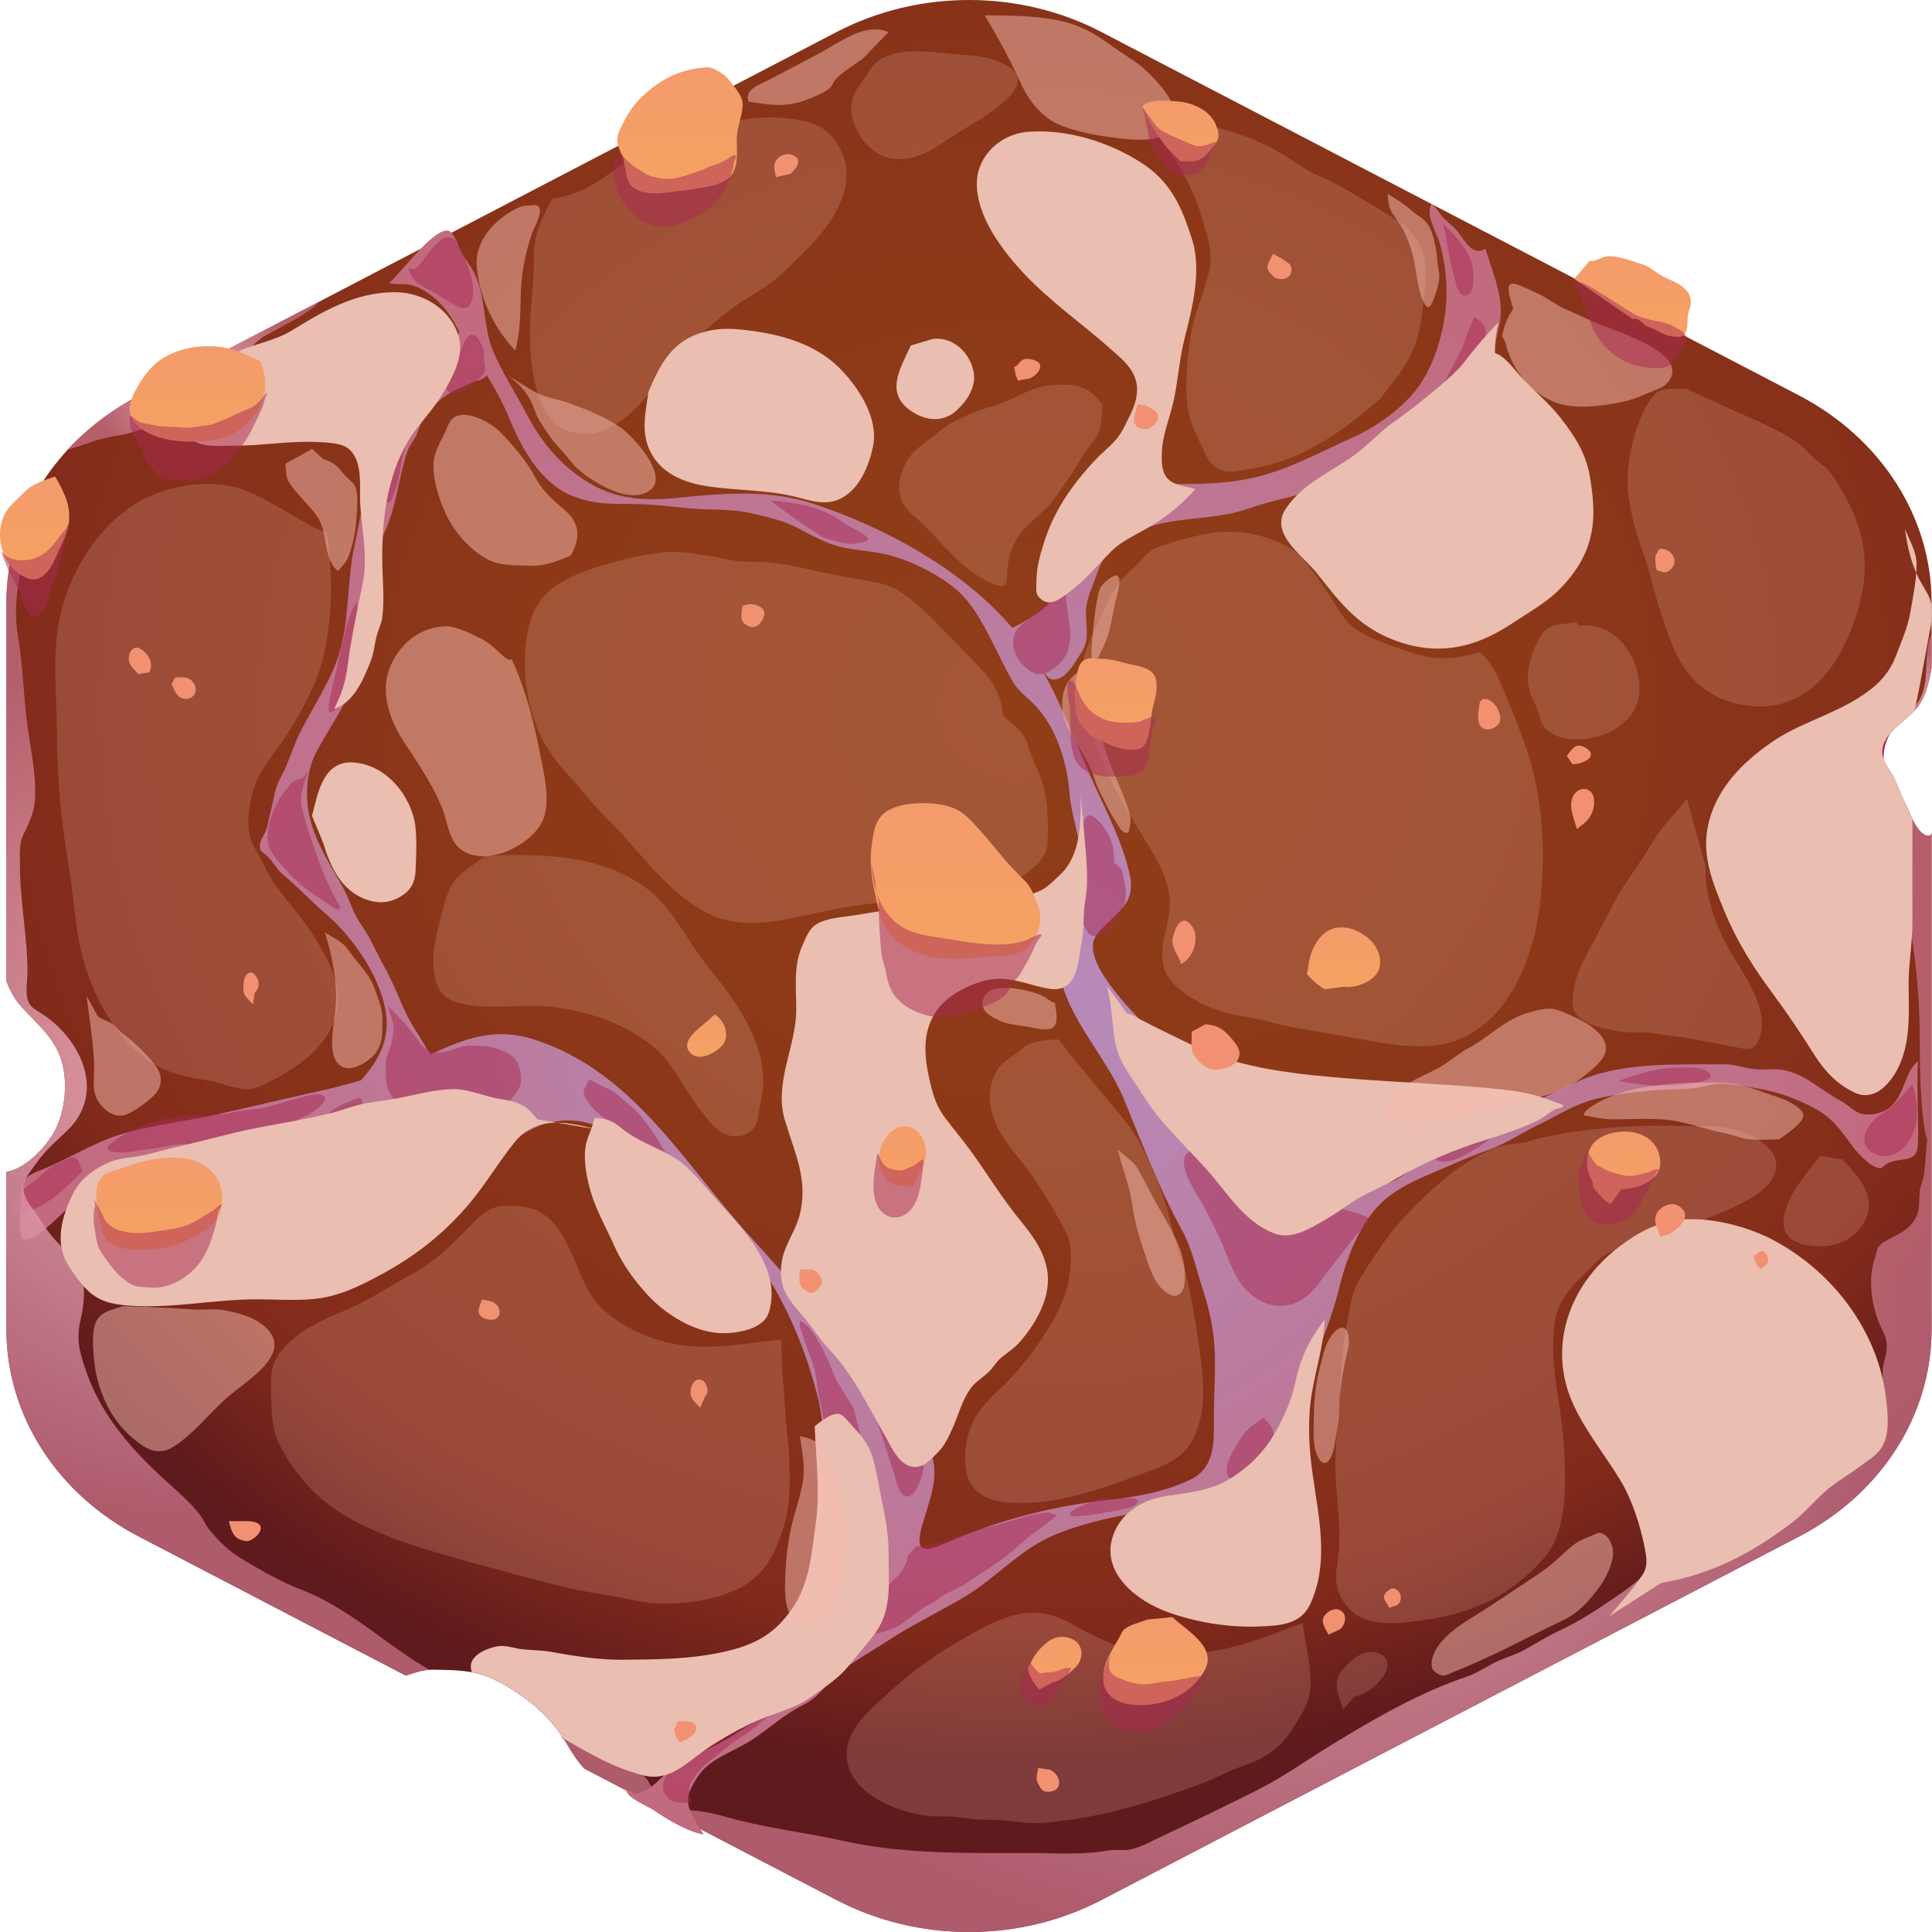 <svg width="200" height="200" viewBox="0 0 200 200" fill="none" xmlns="http://www.w3.org/2000/svg">
<g clip-path="url(#clip0_24_1817)">
<path d="M199.958 62.364V69.073C199.702 70.712 199.306 72.393 198.201 73.541C198.201 73.555 198.188 73.568 198.171 73.584C197.458 74.308 196.431 75.046 195.701 75.879C195.687 75.892 195.687 75.905 195.671 75.921C195.505 76.182 195.367 76.482 195.245 76.822C195.033 77.423 194.958 77.997 194.972 78.572C195.229 79.336 195.925 80.129 196.245 80.909C196.563 81.647 196.79 82.372 197.199 83.083C197.381 83.383 197.638 84.108 197.972 84.806C198.442 85.737 199.047 86.638 199.804 86.501C199.865 86.419 199.909 86.35 199.956 86.269V137.642C199.956 146.485 194.732 154.643 186.25 159.057L138.376 183.997L121.488 192.798L114.007 196.693C105.539 201.107 95.091 201.107 86.609 196.693L60.499 183.096C60.499 183.083 60.486 183.083 60.486 183.083C59.742 182.277 59.229 181.484 58.624 180.432C58.532 180.282 58.441 180.132 58.32 179.982C58.215 179.913 58.123 179.858 58.016 179.805C58.107 179.847 58.198 179.887 58.289 179.929C56.654 177.347 54.018 175.283 51.156 173.86C50.413 173.491 49.626 173.26 48.838 173.109C47.565 172.878 46.25 172.864 44.932 172.849C44.766 172.849 44.614 172.849 44.462 172.862C43.57 172.917 42.857 173.188 42.009 173.462L14.368 159.059C5.887 154.646 0.663 146.488 0.663 137.644V121.312C2.694 120.97 4.691 118.756 5.539 117.294C6.826 115.067 7.114 111.65 6.191 109.299C5.387 107.21 3.752 105.924 2.254 104.269C1.528 103.462 1.011 102.548 0.663 101.563V62.366C0.663 57.939 1.964 53.689 4.343 49.997C4.917 49.096 5.556 48.235 6.252 47.415C6.495 47.115 6.752 46.827 7.009 46.54C9.053 44.34 11.523 42.44 14.368 40.951L33.058 31.22L86.612 3.31C95.093 -1.104 105.545 -1.104 114.009 3.31L186.253 40.946C194.734 45.373 199.958 53.534 199.958 62.361V62.364Z" fill="url(#paint0_radial_24_1817)"/>
<path style="mix-blend-mode:multiply" d="M198.574 109.839C197.212 110.854 197.157 113.241 195.831 114.456C195.135 115.094 194.367 115.365 193.383 115.373C192.01 115.383 191.643 114.524 190.524 113.942C188.474 112.872 187.112 111.318 184.742 110.793C183.8 110.585 182.863 110.751 181.902 110.701C180.675 110.64 179.73 110.158 178.459 110.174C173.125 110.237 167.785 109.858 162.919 112.129C160.359 113.323 157.842 114.561 155.358 115.881C153.902 116.656 152.344 117.107 150.885 117.839C150.438 118.063 150.037 118.069 149.603 118.316C149.261 118.514 148.985 118.883 148.628 119.107C147.222 119.984 146.04 121.267 144.595 122.082C143.026 122.967 140.727 122.598 138.857 122.601C137.754 122.601 136.636 122.688 135.555 122.485C134.24 122.237 132.754 122.174 131.536 121.61C129.301 120.574 127.591 118.25 126.215 116.422C123.715 113.096 121.69 109.697 118.899 106.538C117.402 104.843 111.493 99.26 113.565 96.709C115.38 94.474 117.617 93.758 116.957 90.606C116.239 87.178 114.487 83.942 113.051 80.74C111.379 77.02 110.034 73.21 108.045 69.655C108.409 69.876 108.487 70.306 109.012 70.35C109.998 70.435 110.946 69.146 111.31 68.535C111.821 67.681 112.343 67.144 112.465 66.166C112.592 65.144 112.363 64.074 112.437 63.046C112.534 61.766 113.186 60.54 113.584 59.31C114.159 57.531 115.106 56.688 116.75 55.584C120.217 53.254 125.182 54.061 129.069 52.701C131.867 51.721 134.901 51.212 137.727 50.314C138.882 49.947 139.81 49.315 140.862 48.783C141.896 48.261 143.006 48.055 144.028 47.534C145.791 46.64 147.648 45.42 149.349 44.401C151.018 43.399 152.173 42.287 153.065 40.643C154.294 38.382 154.714 36.018 155.231 33.544C155.77 30.964 154.532 28.266 153.77 25.755C152.303 26.632 151.466 24.582 150.758 23.8C150.275 23.267 149.609 22.856 149.167 22.245C148.963 21.966 148.446 21.191 148.164 21.133C147.554 22.277 148.742 24.095 149.054 25.212C149.501 26.812 149.755 28.635 149.75 30.3C149.744 33.286 148.791 37.138 147.04 39.75C145.523 42.008 142.658 44.119 139.995 45.304C136.796 46.73 133.696 48.469 130.237 49.339C126.905 50.176 123.394 50.14 119.908 50.097C117.54 50.069 115.335 51.786 114.294 53.721C112.946 56.227 111.321 59.191 109.448 61.489C108.443 62.722 107.644 63.426 106.257 64.206C105.708 64.516 105.335 64.772 104.782 64.988C99.74 59.067 91.82 54.669 84.217 52.158C79.631 50.643 74.951 51.051 70.191 51.531C65.632 51.989 62.475 51.46 59.044 48.622C57.021 46.951 55.593 44.951 54.438 42.727C53.369 40.672 52.01 38.582 51.093 36.466C49.982 33.908 50.355 30.964 49.17 28.411C48.755 27.52 48.103 26.801 47.661 25.947C47.424 25.491 47.026 24.074 46.449 23.897C44.965 23.447 41.393 28.385 40.302 29.286C40.965 29.502 41.694 29.328 42.396 29.473C43.542 29.71 44.512 30.414 45.316 31.154C46.288 32.047 46.921 33.199 47.559 34.335C47.465 34.519 47.382 34.693 47.31 34.812C46.844 35.594 46.327 36.472 45.694 37.159C44.865 38.058 43.512 38.493 42.614 39.389C41.224 40.775 40.592 42.59 39.84 44.298C38.097 48.248 37.567 52.466 36.669 56.63C35.887 60.256 36.202 64.192 35.089 67.742C34.21 70.54 32.351 73.252 31.03 75.897C30.337 77.288 29.933 78.796 29.215 80.169C28.856 80.856 28.602 81.383 28.447 82.129C28.193 83.347 27.878 84.574 27.604 85.758C27.477 86.314 26.897 86.93 26.908 87.56C26.919 88.216 27.193 88.19 27.684 88.646C28.281 89.204 28.591 89.939 29.24 90.485C30.834 91.823 32.204 93.299 33.768 94.64C36.569 97.041 39.199 100.951 39.876 104.406C40.473 107.455 39.263 109.747 37.354 111.837C35.904 112.261 34.442 112.646 33 112.962C29.458 113.739 25.941 114.588 22.402 115.378C19.032 116.129 15.424 116.469 12.161 117.539C9.31 118.474 6.796 120.15 4.1 121.175C2.84 121.655 2.298 122.095 2.243 123.368C2.218 123.953 1.774 127.881 2.351 128.229C3.401 128.859 6.174 125.784 6.879 125.215C8.136 124.2 9.302 122.922 10.777 122.174C13.239 120.922 17.015 120.227 19.759 120.032C21.181 119.931 22.634 120.166 24.041 120.05C25.626 119.918 27.212 119.196 28.759 118.846C31.478 118.232 34.133 117.879 36.887 117.41C38.826 117.08 40.937 116.522 42.912 117.009C44.437 117.386 45.683 118.229 47.291 118.43C49.04 118.648 51.344 118.688 52.941 117.976C54.69 117.199 55.516 116.382 57.599 116.079C60.245 115.692 62.154 116.58 64.403 117.776C66.572 118.928 67.666 120.619 69.511 122.097C71.757 123.895 74.089 125.489 76.017 127.602C80.368 132.369 83.15 138.651 84.653 144.614C85.454 147.789 85.167 151.038 85.999 154.19C86.717 156.912 87.811 159.599 88.259 162.372C88.761 165.478 87.941 167.486 86.026 170.034C83.996 172.74 81.891 175.299 79.123 177.426C77.084 178.993 75.028 180.287 72.625 181.357C71.147 182.016 70.124 182.495 68.95 183.578C68.251 184.221 67.569 185.004 66.657 185.412C65.666 185.855 65.903 185.681 64.84 185.315C64.889 186.126 66.912 186.896 67.602 187.36C69.506 188.632 71.213 189.594 72.84 189.924C72.042 188.445 70.76 187.033 71.371 185.499C71.583 184.97 72.031 184.203 72.379 183.71C73.592 181.997 76.114 181.257 77.876 180.084C79.645 178.906 81.23 177.449 83.142 176.495C84.761 175.689 85.35 174.53 86.642 173.399C88.206 172.032 90.369 170.859 92.135 169.707C94.571 168.116 97.276 166.827 99.801 165.333C103.011 163.436 105.589 160.395 109.084 158.925C112.584 157.452 117.283 156.485 121.137 156.271C125.378 156.037 129.469 155.325 131.953 152.037C134.428 148.754 134.677 144.364 136.1 140.709C137.017 138.356 137.94 136.14 138.539 133.684C139.191 131.012 140.105 128.279 141.755 125.958C143.76 123.13 146.576 122.179 149.755 120.785C151.236 120.134 152.687 119.544 154.212 118.985C156.035 118.316 157.621 117.212 159.364 116.385C161.378 115.428 162.953 114.316 165.204 113.758C167.102 113.286 169.149 113.049 171.105 112.875C172.558 112.746 174.078 112.814 175.528 112.632C176.39 112.524 177.318 112.171 178.191 112.187C179.664 112.211 181.501 112.593 182.929 112.875C184.609 113.204 186.805 114.111 188.225 114.949C189.949 115.966 190.886 117.494 191.98 118.93C192.3 119.349 193.358 120.43 193.917 120.696C195.022 121.22 194.685 120.743 195.497 120.385C196.989 119.729 198.442 120.48 198.536 118.456C198.668 115.589 198.375 112.704 198.555 109.837L198.574 109.839ZM123.228 153.167C120.604 154.435 117.689 154.951 114.775 155.267C109.302 155.86 103.683 157.265 98.699 159.407C96.815 160.216 94.566 161.436 95.337 158.385C96.107 155.331 97.549 152.841 96.138 149.742C94.624 146.416 92.01 144.213 89.546 141.455C85.537 136.964 81.661 132.403 77.6 127.945C71.014 120.719 65.599 110.901 55.306 107.613C51.145 106.285 48.134 107.531 44.592 109.133C44.432 108.941 44.274 108.748 44.158 108.54C43.44 107.246 42.584 106.097 41.956 104.743C41.233 103.173 40.617 101.544 39.757 100.029C38.967 98.638 38.406 97.17 37.462 95.842C36.528 94.53 36.158 92.993 35.367 91.623C33.967 89.196 32.284 86.493 31.895 83.742C31.624 81.839 31.831 79.528 32.765 77.81C34.251 75.083 36.072 72.527 37.083 69.621C37.312 68.964 37.625 68.445 37.669 67.75C37.708 67.128 37.611 66.495 37.647 65.871C37.716 64.659 38.009 63.513 38.028 62.266C38.042 61.491 38.335 60.859 38.431 60.108C38.509 59.505 38.481 59.08 38.699 58.469C39.141 57.22 39.418 55.995 39.951 54.767C41.081 52.171 41.274 49.333 42.194 46.675C42.398 46.09 42.73 45.773 43.02 45.236C43.291 44.735 43.357 44.169 43.68 43.686C44.147 42.991 44.669 42.227 45.297 41.642C46.363 40.646 47.396 40.229 48.755 39.647C49.325 39.402 50.04 39.32 50.405 38.843C51.289 40.292 52.095 41.768 52.75 43.365C53.957 46.308 55.969 50.084 59.339 51.373C61.229 52.095 62.745 52.176 64.809 52.166C66.898 52.156 68.793 52.343 70.848 52.574C73.31 52.854 75.644 52.598 78.073 53.196C79.797 53.62 81.228 53.918 82.747 54.746C83.838 55.341 84.91 55.905 86.065 56.324C87.902 56.988 89.905 56.949 91.856 57.418C94.052 57.947 96.544 59.194 98.279 60.451C100.354 61.95 101.467 64.029 102.583 66.182C103.299 67.56 103.942 68.964 104.699 70.327C105.492 71.75 106.517 72.227 107.525 73.431C109.559 75.855 110.498 79.239 110.73 82.208C110.929 84.754 112.147 87.539 111.935 90.092C111.796 91.76 110.722 93.202 110.117 94.743C109.382 96.609 109.349 98.812 109.691 100.764C110.515 105.444 114.54 109.397 116.344 113.773C118.214 118.314 119.979 123.025 122.369 127.368C123.416 129.27 123.85 131.455 124.521 133.489C125.016 134.993 125.419 136.653 125.613 138.208C125.963 141.033 125.637 144.045 125.662 146.888C125.684 149.27 125.787 151.931 123.228 153.167Z" fill="url(#paint1_radial_24_1817)"/>
<g style="mix-blend-mode:multiply" opacity="0.5">
<path d="M141.727 126.229C139.876 128.466 138.116 130.756 136.359 133.065C134.826 135.08 132.494 135.916 130.152 134.469C128.411 133.394 127.687 131.665 127.008 129.955C126.317 128.224 125.48 126.477 124.593 124.822C123.983 123.681 120.902 119.573 123.726 118.988C125.834 118.551 128.099 120.435 129.685 121.394C131.113 122.258 132.632 123.228 134.265 123.773C137.122 124.727 141.89 125.779 141.727 126.229Z" fill="#A72752"/>
<path d="M116.092 89.976C116.667 92.166 116.86 93.246 115.697 95.086C115.211 95.855 114.816 96.527 113.797 96.809C112.824 97.078 112.562 96.601 112.266 95.879C111.766 94.659 112.001 93.789 112.233 92.564C112.454 91.397 112.266 90.053 112.266 88.862C112.266 87.671 111.849 85.971 112.249 84.936C112.609 84.003 113.255 84.474 113.797 85.059C114.924 86.272 115.388 87.621 115.327 89.283L116.092 89.974V89.976Z" fill="#A72752"/>
<path d="M110.352 60.63C109.238 61.639 107.934 62.583 106.909 63.642C106.346 64.224 105.243 64.93 105.011 65.665C104.52 67.225 105.498 68.833 106.887 69.613C108.009 70.24 109.448 69.109 110.062 68.25C111.415 66.359 110.515 64.074 110.352 62.011V60.63Z" fill="#A72752"/>
<path d="M123.361 50.617C121.952 50.44 120.637 50.358 119.231 50.58C118.372 50.714 117.747 50.756 117.046 51.312C116.587 51.676 116.355 52.071 116.059 52.54C115.606 53.254 115.029 53.897 114.548 54.593C114.208 55.086 113.926 55.61 113.598 56.108C113.449 56.332 113.266 56.551 113.241 56.812C113.7 56.87 114.482 56.037 114.75 55.839C115.137 55.56 115.498 55.246 115.885 54.97C116.413 54.593 117.037 54.408 117.626 54.132C119.261 53.368 122.195 52.54 123.361 50.614V50.617Z" fill="#A72752"/>
<path d="M79.744 51.826C80.799 52.58 81.775 53.331 82.827 54.066C83.264 54.372 83.678 54.672 84.151 54.933C84.653 55.212 85.01 55.602 85.584 55.766C86.258 55.958 86.952 56.142 87.634 56.274C88.181 56.38 88.822 56.208 89.361 56.105C90.093 55.966 89.933 55.694 89.485 55.381C88.933 54.991 88.311 54.717 87.725 54.374C87.267 54.105 86.875 53.76 86.408 53.502C84.584 52.498 82.54 52.024 79.744 51.824V51.826Z" fill="#A72752"/>
<path d="M50.09 37.154C50.159 37.805 50.385 38.29 50.026 38.748C49.786 39.054 49.432 39.318 49.137 39.578C48.592 40.058 47.946 40.527 47.164 40.619C46.752 40.667 46.313 40.669 46.236 40.242C46.181 39.937 46.534 39.336 46.6 39.062C46.7 38.646 46.736 38.248 46.926 37.85C47.183 37.315 47.493 36.843 47.717 36.295C47.86 35.945 48.109 35.191 48.407 34.899C49.319 34.003 49.907 35.845 50.09 36.293V37.157V37.154Z" fill="#A72752"/>
<path d="M42.246 27.831C42.578 28.466 42.719 28.994 43.332 29.378C43.727 29.626 44.125 29.863 44.542 30.076C45.255 30.438 45.893 30.899 46.589 31.283C47.153 31.597 48.054 32.269 48.57 31.644C49.081 31.028 49.023 29.934 48.904 29.22C48.742 28.242 48.344 27.378 48.034 26.445C47.874 25.961 47.681 25.781 47.402 25.373C47.181 25.046 47.233 24.859 46.843 24.675C46.261 24.398 45.896 24.633 45.457 25.015C44.501 25.847 43.904 26.951 43.012 27.831H42.246Z" fill="#A72752"/>
<path d="M42.628 44.232C42.258 45.431 41.774 46.551 41.575 47.784C41.396 48.893 41.161 50.069 40.788 51.138C40.647 51.539 40.371 52.374 39.801 51.845C39.271 51.352 39.174 50.401 39.177 49.771C39.188 47.531 39.959 45.315 40.918 43.265C41.036 43.014 41.216 42.311 41.672 42.314C42.506 42.319 42.249 43.868 42.628 44.229V44.232Z" fill="#A72752"/>
<path d="M36.89 62.356C36.986 63.025 37.177 63.56 37.282 64.174C37.365 64.651 37.274 65.191 37.274 65.679C37.274 66.712 37.268 67.745 37.274 68.777C37.276 69.784 37.196 70.717 36.713 71.644C36.299 72.438 35.426 72.978 34.685 73.499C34.05 73.945 33.967 73.665 34.036 73.041C34.169 71.853 34.541 70.688 34.79 69.52C35.033 68.39 35.282 67.273 35.555 66.148C35.81 65.109 35.948 63.992 36.89 62.356Z" fill="#A72752"/>
<path d="M31.914 79.792C31.572 80.733 31.237 81.663 31.157 82.646C31.113 83.194 31.323 83.913 31.472 84.453C31.922 86.079 32.478 87.694 33.061 89.286C33.575 90.691 34.191 92.026 34.903 93.334C35.008 93.528 35.475 94.032 34.989 94.14C34.74 94.195 34.296 93.8 34.113 93.681C32.613 92.709 31 91.636 29.848 90.316C28.842 89.162 27.693 88.232 27.696 86.669C27.701 84.949 28.513 83.125 29.616 81.723C29.884 81.383 30.168 80.97 30.572 80.772C31.251 80.438 31.096 80.98 31.911 79.789L31.914 79.792Z" fill="#A72752"/>
<path d="M40.141 104.132C40.327 104.743 40.606 105.412 40.708 106.048C40.813 106.693 40.63 107.481 40.484 108.116C40.362 108.646 40.075 109.133 39.976 109.668C39.904 110.069 39.948 110.482 39.945 110.883C39.937 112.005 40.025 113.199 41.031 113.987C41.981 114.73 43.103 115.199 44.258 115.613C45.744 116.145 47.465 116.58 49.084 116.398C50.189 116.274 51.115 115.405 51.888 114.754C52.684 114.084 53.888 112.954 53.935 111.903C53.968 111.123 53.77 110.055 53.167 109.465C52.601 108.909 51.452 108.498 50.662 108.353C49.941 108.219 49.148 108.256 48.407 108.271C47.827 108.285 47.366 108.485 46.824 108.667C45.94 108.967 45.023 109.109 44.15 108.59C43.606 108.266 43.166 107.544 42.81 107.059C42.564 106.722 41.865 105.805 40.136 104.134L40.141 104.132Z" fill="#A72752"/>
<path d="M60.994 111.729C60.649 112.466 60.173 112.959 60.596 113.66C60.911 114.184 61.279 114.688 61.756 115.104C62.743 115.966 63.817 116.719 64.779 117.605C66.058 118.78 67.362 120.14 69.191 120.517C69.365 119.866 68.912 119.383 68.605 118.827C67.967 117.668 67.235 116.638 66.387 115.597C65.881 114.972 65.306 114.495 64.674 113.974C64.381 113.731 64.105 113.481 63.817 113.233C63.406 112.878 63.008 112.809 60.991 111.731L60.994 111.729Z" fill="#A72752"/>
<path d="M87.778 141.075C88.303 141.652 88.725 142.158 89.107 142.809C89.679 143.784 89.969 144.854 90.358 145.897C91.179 148.092 91.792 150.343 92.563 152.551C92.745 153.07 93.049 155.204 94.102 154.891C94.61 154.741 94.98 153.966 95.146 153.568C95.48 152.764 95.638 152.119 95.629 151.252C95.618 149.916 94.765 148.656 94.091 147.502C93.453 146.414 92.651 145.563 91.646 144.748C91.121 144.324 90.784 143.76 90.262 143.333C89.828 142.978 89.441 142.53 87.778 141.075Z" fill="#A72752"/>
<path d="M88.353 145.737C89.016 148.3 89.657 150.885 90.27 153.46C90.499 154.424 90.659 155.407 90.654 156.395C90.648 157.231 90.756 158.121 90.27 158.878C89.408 160.219 87.993 158.377 87.573 157.636C86.808 156.287 86.397 155.004 86.248 153.499C86.107 152.082 85.781 150.675 85.579 149.26C85.397 147.971 85.264 146.627 84.96 145.365C84.756 144.514 84.606 143.65 84.504 142.785C84.388 141.821 84.101 140.975 83.75 140.063C83.532 139.491 83.289 138.893 83.134 138.308C83.023 137.895 82.609 137.191 82.844 136.772C83.363 136.92 84.035 137.794 84.297 138.174C84.888 139.025 85.328 140.003 85.769 140.922C86.167 141.747 86.352 142.577 86.864 143.357C87.485 144.306 88.062 145.304 88.35 145.734L88.353 145.737Z" fill="#A72752"/>
<path d="M94.856 160.063C94.975 159.918 94.005 160.959 93.928 161.152C93.875 161.281 93.939 161.412 93.906 161.536C93.834 161.802 93.629 162.182 93.48 162.445C93.16 163.004 92.472 163.594 91.991 164.04C91.201 164.767 90.411 165.468 90.049 166.466C89.924 166.809 89.922 167.146 89.858 167.499C89.811 167.766 89.659 168.053 89.723 168.327C89.814 168.73 90.212 168.983 90.643 169.038C91.168 169.107 92.126 168.719 92.602 168.503C93.519 168.087 94.278 167.394 95.06 166.809C95.535 166.453 96.044 166.174 96.577 165.897C97.03 165.66 97.345 165.31 97.773 165.065C98.27 164.78 98.848 164.564 99.362 164.29C100.304 163.789 101.122 163.125 102.022 162.572C102.959 161.997 103.73 161.431 104.572 160.748C105.429 160.058 106.21 159.27 107.111 158.635C107.63 158.269 108.144 157.858 108.647 157.47C108.874 157.296 109.291 157.075 109.379 156.827C109.117 156.791 108.907 156.654 108.655 156.603C108.28 156.53 107.741 156.672 107.362 156.735C105.63 157.017 104.036 157.723 102.321 158.071C101.141 158.311 100.008 158.693 98.895 159.123C97.527 159.647 96.171 159.992 94.859 160.071L94.856 160.063Z" fill="#A72752"/>
<path d="M114.178 155.057C113.904 155.157 110.617 156.229 110.76 156.743C110.829 156.996 111.324 156.975 111.517 156.964C112.313 156.914 113.214 156.822 113.993 156.659C114.769 156.495 115.576 156.414 116.344 156.227C116.742 156.129 117.385 155.982 117.637 155.681C118.465 154.696 115.175 155.215 114.943 155.228L114.178 155.054V155.057Z" fill="#A72752"/>
<path d="M130.823 146.772C129.87 147.391 129.143 147.842 128.538 148.743C127.991 149.557 127.4 150.525 127.107 151.442C126.836 152.295 126.952 153.494 128.254 153.067C129.536 152.646 130.373 151.918 131.063 150.872C131.411 150.345 131.718 149.937 131.784 149.32C131.82 148.983 131.895 148.709 131.84 148.385C131.765 147.937 131.619 147.592 130.82 146.772H130.823Z" fill="#A72752"/>
<path d="M154.927 116.216C154.347 116.485 153.789 116.775 153.154 116.922C152.723 117.02 152.43 117.086 152.018 117.283C151.211 117.671 150.463 118.04 149.744 118.551C149.405 118.791 147.946 119.929 148.987 120.195C150.029 120.461 151.17 119.826 152.004 119.376C153.369 118.638 154.574 117.734 155.502 116.561L154.927 116.216Z" fill="#A72752"/>
<path d="M167.552 111.9C169.613 111.149 171.63 110.495 173.887 110.514C174.791 110.522 176.387 110.361 177.015 111.138C177.487 111.723 175.951 112.008 175.595 112.076C173.431 112.49 171.282 112.59 167.55 111.9H167.552Z" fill="#A72752"/>
<path d="M152.631 32.838C152.344 33.478 152.015 34.103 151.819 34.767C151.634 35.391 151.43 35.953 151.112 36.54C150.383 37.887 149.711 39.254 148.996 40.609C148.717 41.138 148.206 42.171 148.684 42.733C149.184 43.32 150.203 42.98 150.772 42.651C152.695 41.547 153.339 39.236 153.64 37.352C153.8 36.361 153.794 35.373 153.778 34.372C153.767 33.694 153.433 33.281 152.626 32.838H152.631Z" fill="#A72752"/>
<path d="M149.38 23.17C149.819 24.98 149.993 26.775 150.532 28.58C150.659 29.004 150.855 30.912 151.872 30.569C152.756 30.271 152.529 28.1 152.421 27.528C152.2 26.343 151.167 24.817 149.38 23.17Z" fill="#A72752"/>
<path d="M197.972 112.245C197.298 113.02 196.643 113.824 195.856 114.509C195.027 115.228 193.87 115.795 193.364 116.769C193.055 117.37 192.803 118.061 193.171 118.677C193.521 119.262 194.301 119.65 195.011 119.676C196.428 119.729 197.469 118.585 197.975 117.491C198.735 115.845 198.544 113.984 197.969 112.245H197.972Z" fill="#A72752"/>
<path d="M29.812 116.735C28.389 117.787 26.416 119.302 24.463 119.333C24.074 119.339 23.637 119.376 23.259 119.299C22.839 119.217 22.532 118.949 22.12 118.841C21.079 118.567 19.902 118.408 18.822 118.445C17.99 118.474 17.231 118.656 16.418 118.812C15.628 118.964 14.83 118.993 14.043 119.154C13.167 119.333 12.349 119.407 11.476 119.154C10.893 118.986 11.064 118.714 11.454 118.39C12.368 117.634 13.576 117.017 14.689 116.556C15.827 116.084 16.913 115.813 18.148 115.673C18.604 115.621 19.04 115.531 19.499 115.515C20.071 115.499 20.629 115.56 21.201 115.484C21.72 115.412 22.181 115.365 22.712 115.357C23.383 115.349 24.002 115.162 24.654 115.041C25.765 114.835 26.969 114.83 28.044 114.493C29.06 114.174 30.091 113.921 31.107 113.618C31.635 113.46 32.666 113.175 33.215 113.307C34.058 113.51 33.461 114.232 33.055 114.611C32.362 115.26 31.342 115.623 30.519 116.119C29.751 116.582 29.016 117.091 29.806 116.727L29.812 116.735Z" fill="#A72752"/>
<path d="M36.699 113.8C35.696 114.227 34.238 114.762 33.674 115.742C33.343 116.316 33.525 116.701 34.307 116.722C35.13 116.746 36.276 115.929 36.848 115.397C37.384 114.901 37.76 114.308 37.271 113.629L36.696 113.802L36.699 113.8Z" fill="#A72752"/>
<path d="M8.575 121.223C7.581 122.108 6.796 123.065 5.702 123.868C4.76 124.561 3.76 125.141 2.63 125.544C2.238 125.684 1.611 125.829 1.329 125.381C0.997 124.854 1.992 123.737 2.296 123.328C2.63 122.878 3.1 122.601 3.558 122.261C3.97 121.955 4.31 121.586 4.699 121.26C5.268 120.783 5.826 120.461 6.523 120.19C6.868 120.055 7.315 119.723 7.722 119.85C8.224 120.005 8.202 120.677 8.575 121.225V121.223Z" fill="#A72752"/>
<path d="M71.517 186.648C71.412 185.881 71.149 185.27 71.503 184.59C71.713 184.187 71.964 183.771 72.268 183.418C73.078 182.472 74.194 181.763 75.153 180.951C76.056 180.184 77.12 179.597 78.075 178.891C78.517 178.564 78.888 178.174 79.327 177.842C79.545 177.676 79.971 177.289 79.921 177.001C79.465 176.833 78.918 177.457 78.625 177.657C77.702 178.287 76.796 178.949 75.807 179.486C74.868 179.997 73.937 180.53 72.998 181.044C72.163 181.499 71.224 181.837 70.448 182.382C69.533 183.025 68.564 183.947 68.627 185.107C68.652 185.56 69.039 186.158 69.45 186.356C70.058 186.648 70.525 186.606 71.52 186.651L71.517 186.648Z" fill="#A72752"/>
</g>
<path style="mix-blend-mode:multiply" opacity="0.8" d="M7.252 46.482C7.177 46.495 7.086 46.524 7.009 46.538C9.053 44.337 11.523 42.437 14.368 40.949L33.058 31.217C32.467 31.9 31.544 32.461 30.757 32.938C29.665 33.568 28.591 34.127 27.499 34.727C25.834 35.657 24.88 37.515 23.88 38.964C22.093 41.576 19.156 43.27 15.869 44.103C14.703 44.39 13.567 44.867 12.385 45.059C11.493 45.209 10.763 45.333 9.901 45.607C8.962 45.921 8.13 46.25 7.252 46.482Z" fill="url(#paint2_radial_24_1817)"/>
<path style="mix-blend-mode:multiply" opacity="0.8" d="M39.282 169.383C40.904 170.559 42.63 171.829 44.462 172.854C43.57 172.909 42.857 173.181 42.009 173.455L14.368 159.051C5.887 154.638 0.663 146.48 0.663 137.636V121.304C2.694 120.962 4.691 118.748 5.539 117.286C6.826 115.059 7.114 111.642 6.191 109.291C5.387 107.202 3.752 105.916 2.254 104.261C1.528 103.455 1.011 102.54 0.663 101.555V62.358C0.663 57.931 1.964 53.681 4.343 49.989C4.312 50.401 4.268 50.796 4.177 51.123C3.859 52.366 3.707 53.597 3.329 54.827C2.177 58.559 1.207 62.084 1.876 65.992C2.359 68.78 2.42 71.541 2.738 74.356C3.055 77.049 3.782 80 3.616 82.706C3.542 84.061 3.055 85.138 2.45 86.327C1.92 87.407 2.072 88.553 2.072 89.716C2.072 93.404 2.845 96.986 2.845 100.675C2.832 101.673 2.481 103.325 3.21 104.132C3.605 104.556 4.362 104.925 4.937 105.362C8.677 108.177 10.722 113.275 7.072 116.925C5.876 118.113 4.724 119.015 3.801 120.356C3.332 121.025 2.528 121.968 2.423 122.775C2.271 124.087 3.741 125.494 4.376 126.561C4.951 127.531 5.558 128.229 6.36 129.036C6.434 129.104 6.512 129.173 6.586 129.254C7.299 129.937 7.978 130.785 8.327 131.673C8.509 132.124 8.614 132.617 8.661 133.123C8.647 133.136 8.661 133.136 8.661 133.136C8.782 134.406 8.539 135.773 8.282 136.922C7.857 138.767 8.343 140.366 8.965 142.087C10.631 146.817 13.902 150.382 17.764 153.839C18.794 154.769 19.825 155.671 20.656 156.764C21.082 157.31 21.322 157.953 21.761 158.472C22.775 159.66 23.731 160.603 25.124 161.436C27.016 162.556 29.047 163.744 31.121 164.538C34.166 165.7 36.71 167.518 39.285 169.376L39.282 169.383Z" fill="url(#paint3_radial_24_1817)"/>
<path style="mix-blend-mode:multiply" opacity="0.8" d="M199.959 65.629V69.073C199.702 70.712 199.307 72.393 198.201 73.541C198.201 73.555 198.188 73.568 198.171 73.584C197.458 74.308 196.431 75.046 195.701 75.879C196.353 74.827 197.337 74.142 198.232 73.117C198.262 73.075 198.293 73.049 198.306 73.007C198.306 73.007 198.306 72.993 198.32 72.993C199.533 71.492 199.334 69.644 199.472 67.881C199.517 67.376 199.577 66.269 199.956 65.626L199.959 65.629Z" fill="url(#paint4_radial_24_1817)"/>
<path style="mix-blend-mode:multiply" opacity="0.8" d="M199.809 86.498C199.87 86.416 199.914 86.348 199.961 86.266V137.639C199.961 146.482 194.737 154.64 186.256 159.054L138.382 183.995L121.493 192.796L114.012 196.69C105.545 201.104 95.096 201.104 86.615 196.69L60.505 183.094C60.505 183.08 60.491 183.08 60.491 183.08C59.748 182.274 59.234 181.481 58.629 180.43C58.538 180.279 58.447 180.129 58.325 179.979C58.22 179.91 58.129 179.855 58.021 179.802C58.112 179.845 58.204 179.884 58.295 179.926C59.461 180.39 60.627 180.856 61.762 181.389C62.989 181.963 64.32 182.264 65.428 183.015C65.837 183.289 66.232 183.494 66.58 183.779C66.746 183.929 66.914 184.092 67.05 184.311C67.384 184.843 67.641 185.431 67.989 185.966C68.533 186.827 69.351 187.318 70.459 187.347C72.111 187.402 73.368 187.578 74.957 188.029C78.984 189.204 83.225 189.668 87.361 190.585C93.676 191.979 100.34 191.829 106.807 191.829C109.426 191.829 112.123 192.034 114.667 191.568C115.485 191.418 116.333 191.623 117.137 191.431C118.151 191.199 119.455 190.474 120.394 190.037C123.651 188.506 126.875 186.962 130.072 185.349C132.92 183.929 135.434 182.082 138.114 180.456C142.459 177.818 146.973 175.207 151.88 173.555C153.076 173.144 154.046 172.393 155.198 171.887C156.107 171.505 156.969 171.257 157.833 170.78C159.121 170.069 160.287 169.318 161.635 168.704C163.875 167.652 165.845 166.271 167.845 164.904C168.497 164.453 169.133 163.974 169.738 163.455L169.752 163.441C172.826 160.914 175.523 157.879 179.216 156.171C182.065 154.859 184.971 153.52 187.833 152.809C188.546 152.632 188.485 152.698 189.076 152.372C189.364 152.208 189.681 152.098 189.969 151.934C191.56 151.059 192.118 149.721 192.983 148.327C193.831 146.959 194.875 145.976 194.922 144.364C194.936 143.831 194.908 143.312 194.892 142.777C194.901 142.769 194.901 142.76 194.892 142.751V142.738C194.892 142.408 194.892 142.082 194.906 141.768C194.966 140.812 195.436 140.018 195.301 138.993C195.226 138.298 194.848 137.71 194.574 137.08C193.696 134.988 193.347 132.229 194.121 130.166C194.273 129.742 194.226 129.386 194.53 128.991C194.817 128.622 195.03 128.567 195.483 128.308C196.406 127.816 197.375 127.391 197.983 126.588C198.831 125.426 198.619 124.688 198.726 123.349C198.771 122.775 199.061 122.282 199.152 121.723C199.334 120.522 199.348 119.141 199.517 117.953C199.047 116.983 198.729 112.785 198.743 108.672C198.757 105.228 198.577 101.715 198.091 98.285C198.03 97.889 197.986 97.465 197.925 97.054V96.999C197.82 96.111 197.712 95.223 197.516 94.387C197.334 93.499 196.942 92.667 196.743 91.763C195.939 88.1 195.652 84.411 195.198 80.706C195.093 79.955 194.986 79.27 194.986 78.575C195.243 79.339 195.939 80.132 196.259 80.912C196.577 81.65 196.804 82.374 197.212 83.086C197.395 83.386 197.652 84.111 197.986 84.809C198.456 85.739 199.061 86.64 199.818 86.503L199.809 86.498Z" fill="url(#paint5_radial_24_1817)"/>
<g style="mix-blend-mode:multiply">
<path d="M166.597 167.315C167.666 165.997 169.075 164.477 170.022 163.041C170.611 162.148 170.453 161.233 170.263 160.248C169.823 157.958 168.942 155.199 167.696 153.167C166.119 150.595 164.179 148.195 162.908 145.478C160.19 139.663 162.254 133.207 167.495 129.157C169.517 127.594 171.677 126.387 174.393 126.227C177.415 126.047 181.067 127.028 183.642 128.411C190.01 131.831 194.45 138.066 195.243 144.74C195.428 146.306 195.676 148.445 194.773 149.866C194.234 150.711 193.414 151.144 192.585 151.765C191.322 152.714 189.949 153.478 188.789 154.532C187.67 155.549 186.689 156.73 185.474 157.65C181.385 160.746 177.238 162.978 171.951 163.863L166.594 167.315H166.597Z" fill="#EABEB0"/>
<path d="M137.136 136.588C137.031 139.291 136.216 141.671 135.779 144.34C135.456 146.316 135.461 148.54 135.638 150.53C136.1 155.655 137.934 161.099 135.63 166.066C134.66 168.158 132.569 168.29 130.304 168.374C127.151 168.493 123.861 167.953 120.924 166.899C117.601 165.71 114.156 162.883 115.114 159.32C115.78 156.854 117.993 155.291 120.684 154.875C122.985 154.519 125.193 154.35 127.207 153.146C129.16 151.979 130.757 150.416 131.864 148.53C132.983 146.624 133.715 144.914 134.16 142.798C134.671 140.382 135.732 138.422 137.136 136.585V136.588Z" fill="#EABEB0"/>
<path d="M111.882 82.382C111.89 84.938 111.932 88.503 109.777 90.511C109.155 91.091 108.503 91.818 107.708 92.195C106.056 92.978 103.572 93.036 101.743 93.27C99.829 93.515 97.87 93.552 95.942 93.729C93.463 93.955 91.066 94.306 88.609 94.725C87.377 94.935 85.783 94.996 84.689 95.573C83.747 96.069 83.418 97.086 83.037 97.947C82.123 99.997 82.427 102.308 82.429 104.474C82.432 108.35 80.09 112.063 81.247 115.947C82.288 119.444 83.736 122.224 82.747 125.895C82.324 127.462 81.297 128.751 80.971 130.379C80.736 131.552 80.775 132.822 81.352 133.9C81.833 134.796 82.512 135.536 83.178 136.321C84.109 137.418 84.869 138.648 85.855 139.697C88.361 142.361 89.831 145.536 91.602 148.601C92.325 149.855 93.347 152.472 95.428 151.726C95.972 151.531 97 150.466 97.359 150.053C97.889 149.441 98.257 148.622 98.583 147.902C99.224 146.49 99.514 145.152 100.403 143.837C100.95 143.028 101.627 142.711 102.326 142.042C102.848 141.541 103.147 140.938 103.741 140.461C104.348 139.971 104.956 139.61 105.478 139.022C107.332 136.933 108.921 134.079 108.376 131.341C107.959 129.254 106.796 127.8 105.459 126.142C103.677 123.937 102.155 121.449 100.497 119.152C99.632 117.95 98.66 116.827 97.781 115.639C96.809 114.324 96.494 113.009 96.16 111.47C95.605 108.917 95.486 106.35 97.306 104.179C98.58 102.661 101.461 101.283 103.572 101.323C105.285 101.354 106.893 102.066 108.537 102.345C111.705 102.883 111.573 99.368 111.962 97.584C112.283 96.111 112.076 94.667 112.346 93.196C112.777 90.856 112.413 88.501 111.879 82.385L111.882 82.382Z" fill="#EABEB0"/>
<path d="M61.759 116.906C58.441 116.076 55.496 115.494 53.256 118.266C51.631 120.274 50.347 122.487 48.681 124.485C46.065 127.623 43.039 130.026 39.285 132.034C37.108 133.199 34.97 134.25 32.409 134.477C30.536 134.643 28.624 134.519 26.745 134.506C22.264 134.474 17.758 135.51 13.294 135.152C11.501 135.007 10.128 134.688 8.921 133.428C8.172 132.648 7.553 131.773 7.006 130.872C5.614 128.569 6.445 125.758 7.617 123.452C8.354 122 9.973 120.788 11.62 120.203C12.614 119.85 13.733 119.821 14.772 119.605C16.087 119.328 17.363 118.92 18.678 118.632C21.311 118.058 23.916 117.273 26.566 116.767C29.19 116.266 31.82 115.834 34.409 115.188C35.561 114.901 36.647 114.432 37.824 114.216C39.042 113.992 40.277 113.884 41.492 113.631C43.189 113.278 45.145 112.772 46.88 112.743C48.523 112.714 50.162 113.518 51.772 113.763C52.576 113.884 53.311 114.034 54.038 114.403C54.822 114.801 55.035 115.257 55.634 115.876L61.757 116.912L61.759 116.906Z" fill="#EABEB0"/>
<path d="M34.594 73.404C35.271 71.942 35.572 71.223 35.823 69.908C35.984 69.067 36.066 68.245 36.199 67.397C36.575 65.022 37.102 62.619 37.569 60.266C38.163 57.26 37.257 54.227 37.271 51.236C37.276 49.768 37.428 47.383 35.939 46.35C35.191 45.831 33.691 45.8 32.754 45.755C29.975 45.623 27.207 46.142 24.422 46.132C22.397 46.124 20.007 46.561 19.167 44.501C18.366 42.53 19.946 40.171 21.389 38.701C22.532 37.534 23.546 36.833 25.113 36.19C26.825 35.486 28.616 35.186 30.196 34.219C33.447 32.229 36.741 30.258 40.818 30.248C43.937 30.24 46.783 32.142 47.523 34.978C48.084 37.13 46.548 39.634 45.39 41.423C44.437 42.896 43.106 44.192 42.224 45.697C40.07 49.381 39.567 53.702 39.567 57.789C39.567 59.824 39.854 62.042 39.547 64.05C39.462 64.606 39.208 65.099 39.047 65.639C38.771 66.577 38.73 67.547 38.362 68.472C37.525 70.577 36.597 72.68 34.591 73.404H34.594Z" fill="#EABEB0"/>
<path d="M67.116 40.606C66.76 43.202 66.199 45.381 67.867 47.631C69.108 49.307 71.266 50.061 73.404 50.366C76.274 50.775 79.368 50.714 82.159 51.386C84.164 51.868 85.88 52.582 87.725 51.17C89.239 50.011 90.038 47.908 90.383 46.166C90.938 43.381 89.018 40.29 87.046 38.242C84.358 35.457 80.385 34.453 76.451 34.095C74.97 33.96 73.708 34.055 72.293 34.548C69.312 35.589 68.177 38.095 67.116 40.606Z" fill="#EABEB0"/>
<path d="M94.281 35.771C93.171 38.214 91.472 40.814 94.56 42.706C96.033 43.607 97.729 43.689 99.036 42.48C100.133 41.468 101.025 40.074 100.812 38.624C100.536 36.751 98.842 34.833 96.58 35.08L94.284 35.771H94.281Z" fill="#EABEB0"/>
<path d="M155.118 33.354C154.853 34.411 154.737 35.476 154.767 36.548C155.734 36.817 156.786 38.282 157.397 38.949C158.8 40.474 160.367 41.721 161.629 43.362C163.154 45.341 164.221 47.057 164.61 49.481C165.014 51.987 165.207 54.282 164.312 56.711C163.693 58.395 162.489 60.037 161.121 61.315C159.875 62.48 158.107 63.505 156.662 64.453C155.623 65.133 154.596 65.728 153.424 66.211C150.244 67.52 147.142 67.41 144.006 66.14C140.459 64.706 138.567 62.187 136.398 59.428C134.84 57.447 131.331 55.241 133.13 52.617C134.914 50.013 137.608 48.959 140.175 47.128C141.636 46.084 142.769 44.733 144.258 43.702C145.7 42.703 146.935 41.689 148.277 40.601C149.305 39.768 150.203 38.978 151.115 38.045C151.543 37.607 152.543 36.045 155.118 33.354Z" fill="#EABEB0"/>
<path d="M198.4 58.332C198.4 58.646 198.387 58.975 198.37 59.302C197.917 58.277 197.478 56.883 197.204 54.764C197.674 55.913 198.37 57.101 198.4 58.332Z" fill="#EABEB0"/>
<path d="M199.959 64.166C199.867 64.972 199.671 65.792 199.55 66.503C199.293 68.008 198.989 69.484 198.732 70.972C198.61 71.655 198.458 72.324 198.323 72.996C198.309 72.996 198.309 73.009 198.309 73.009C198.279 73.186 198.235 73.365 198.204 73.541C198.204 73.555 198.19 73.568 198.174 73.584C197.461 74.308 196.433 75.046 195.704 75.879C195.69 75.892 195.69 75.905 195.674 75.921C195.508 76.182 195.37 76.482 195.248 76.822C195.036 77.423 194.961 77.997 194.975 78.572C195.232 79.336 195.928 80.129 196.248 80.909C196.566 81.647 196.793 82.372 197.201 83.083C197.384 83.383 197.641 84.108 197.975 84.806V86.733C197.975 89.657 197.961 92.582 197.975 95.507C197.975 96 197.961 96.506 197.914 96.996V97.051C197.809 98.733 197.55 100.401 197.58 102.082C197.61 105.033 197.823 108.34 196.218 111.059C195.356 112.522 193.809 113.971 192.021 113.123C190.129 112.235 188.855 110.841 187.811 109.186C186.433 106.986 184.993 104.854 183.435 102.748C181.465 100.098 179.786 97.404 178.542 94.398C177.255 91.296 176.028 88.358 176.921 84.996C177.843 81.526 180.327 78.957 183.419 76.822C186.206 74.896 189.582 74.034 192.43 72.216C194.279 71.054 195.536 69.81 196.276 67.871C196.837 66.382 197.503 64.92 197.76 63.36C197.986 62.074 198.273 60.64 198.365 59.302C198.956 60.64 199.561 61.31 199.818 62.103C199.878 62.295 199.923 62.514 199.953 62.717C200.014 63.181 199.997 63.673 199.953 64.166H199.959Z" fill="#EABEB0"/>
<path d="M64.055 116.561C63.292 115.958 62.444 115.686 61.511 115.752C61.383 116.685 60.864 117.505 60.671 118.422C60.342 119.968 60.712 121.871 61.151 123.373C61.709 125.283 62.751 127.086 63.563 128.912C64.409 130.817 65.572 132.44 67.017 134.026C68.729 135.908 71.661 137.852 74.473 137.997C76.241 138.09 79.018 137.618 79.57 135.91C80.96 131.636 77.382 127.673 74.597 124.659C73.429 123.391 72.382 122.034 71.116 120.835C69.216 119.033 66.262 118.503 64.058 116.561H64.055Z" fill="#EABEB0"/>
<path d="M32.298 84.453C32.851 82.43 33.34 78.751 36.511 78.925C40.136 79.123 42.702 82.656 43.009 85.642C43.156 87.075 43.089 88.622 43.023 90.063C42.981 91.012 42.752 91.852 41.926 92.493C40.766 93.391 39.478 93.636 38.045 93.162C35.252 92.234 34.157 89.586 33.445 87.215L32.298 84.453Z" fill="#EABEB0"/>
<path d="M90.778 168.796C89.916 170.079 88.764 171.296 87.794 172.514C86.781 173.784 85.372 174.646 84.023 175.631C82.04 177.067 79.631 177.42 77.465 178.543C75.951 179.307 74.451 180.156 73.072 181.099C71.133 182.424 69.376 184.419 66.726 183.818C66.682 183.805 66.621 183.792 66.575 183.776C64.273 183.215 62.107 182.137 60.046 180.946C59.472 180.619 58.894 180.29 58.32 179.976C58.215 179.908 58.123 179.852 58.016 179.8C58.107 179.842 58.198 179.881 58.289 179.924C56.654 177.341 54.018 175.278 51.156 173.855C50.413 173.486 49.626 173.254 48.838 173.104C48.733 172.777 48.703 172.448 48.777 172.174C49.051 171.217 50.429 170.63 51.427 170.437C52.35 170.261 53.228 170.643 54.137 170.738C55.151 170.833 56.137 170.833 57.151 171.012C59.53 171.462 62.074 171.831 64.497 171.818C68.116 171.776 71.586 171.776 75.114 170.957C77.749 170.343 79.598 169.468 81.263 167.499C83.794 164.535 83.93 161.376 84.43 157.824C84.93 154.353 84.46 151.086 84.338 147.642C86.731 145.715 87.096 146.329 87.792 147.123C88.927 148.408 89.792 149.159 90.292 150.759C90.806 152.372 91.005 154.108 91.367 155.747C91.762 157.523 92.002 159.233 91.988 161.036C91.974 163.631 92.353 166.461 90.775 168.798L90.778 168.796Z" fill="#EABEB0"/>
<path d="M114.562 102.061C115.277 102.983 115.965 103.921 116.623 104.875C117.084 105.007 117.512 105.202 117.91 105.462C119.847 106.485 121.819 107.412 123.797 108.369C128.571 110.675 134.506 111.241 139.826 111.66C145.186 112.082 150.604 112.24 155.947 112.833C157.742 113.033 159.303 113.404 160.93 114.084C161.309 114.242 161.563 114.171 161.853 114.49C161.535 114.833 161.234 114.685 160.87 114.893C160.27 115.236 159.872 115.644 159.245 115.955C157.59 116.775 155.784 117.386 153.993 117.934C150.72 118.933 147.291 120.369 144.412 122.084C142.943 122.959 141.291 123.539 139.887 124.501C138.918 125.165 137.998 125.823 136.962 126.406C135.412 127.275 133.635 128.385 131.823 127.655C129.052 126.54 127.425 124.066 125.682 121.966C123.308 119.107 120.297 116.582 118.366 113.444C117.449 111.953 116.181 110.435 115.661 108.777C115.09 106.956 115.313 104.962 114.567 102.061H114.562Z" fill="#EABEB0"/>
<path d="M123.745 50.617C122.643 50.308 121.446 50.253 120.789 49.444C120.247 48.78 120.247 47.736 120.267 46.975C120.311 45.08 121.057 43.412 121.471 41.581C121.955 39.447 122.062 37.283 122.598 35.151C123.416 31.895 124.441 28.032 123.389 24.735C122.347 21.476 121.217 18.772 118.032 16.769C114.758 14.711 110.603 13.381 106.581 13.629C103.528 13.816 101.177 16.145 101.122 18.917C101.052 22.356 103.752 25.945 106.111 28.435C108.766 31.241 111.998 33.499 114.904 36.063C116.079 37.099 117.355 38.116 117.645 39.644C117.869 40.814 117.49 41.966 116.965 43.012C116.667 43.605 116.385 44.245 116.037 44.809C115.36 45.903 114.308 46.632 113.415 47.581C110.921 50.234 109.103 52.885 108.045 56.245C107.603 57.652 107.28 58.872 107.288 60.335C107.293 61.022 107.136 61.439 107.669 61.942C108.686 62.901 109.752 61.984 110.644 61.328C112.346 60.079 113.589 58.532 115.034 57.075C116.993 55.099 119.966 54.888 123.748 50.619L123.745 50.617Z" fill="#EABEB0"/>
</g>
<g style="mix-blend-mode:soft-light" opacity="0.2">
<path d="M153.206 67.536C150.115 68.308 148.565 68.443 145.54 67.365C143.479 66.632 140.489 65.776 139.224 64.058C138.058 62.474 137.147 60.696 135.914 59.175C135.088 58.156 134.497 57.186 133.243 56.551C131.978 55.91 130.453 55.357 129.024 55.162C125.894 54.733 123.17 55.592 120.297 56.474C119.021 56.867 118.736 57.352 117.913 58.229C117.032 59.17 116.208 59.694 115.512 60.793C114.606 62.221 113.951 63.931 113.222 65.46C112.283 67.428 111.725 69.146 111.866 71.31C112.026 73.802 113.062 76.156 113.973 78.477C115.148 81.468 116.883 84.245 118.582 87.02C119.816 89.036 121.076 91.115 121.101 93.502C121.129 95.837 119.781 97.995 120.54 100.337C121.206 102.385 124.176 103.916 126.218 104.64C127.527 105.107 128.919 105.191 130.276 105.515C131.541 105.818 132.82 106.163 134.108 106.387C136.229 106.756 138.346 107.123 140.476 107.502C142.932 107.939 145.241 108.414 147.766 108.295C155.656 107.921 158.767 99.423 159.441 93.457C160.055 88.029 159.731 82.393 157.9 77.175C157.206 75.196 156.411 73.252 155.596 71.31C154.938 69.739 154.245 68.324 153.206 67.541V67.536Z" fill="#F7BCB1"/>
<path d="M163.154 64.427C161.823 64.627 160.519 64.538 159.751 65.457C159.513 65.742 159.317 66.213 159.137 66.543C158.458 67.779 157.969 69.592 158.229 70.972C158.392 71.834 158.814 72.624 159.148 73.439C159.364 73.963 159.455 74.709 159.789 75.175C160.486 76.145 161.928 76.548 163.141 76.546C166.099 76.54 168.984 75.041 169.608 72.316C170.337 69.144 167.76 64.263 163.536 64.775L163.154 64.43V64.427Z" fill="#F7BCB1"/>
<path d="M174.633 82.727C173.263 84.348 171.871 85.752 170.832 87.563C169.729 89.484 168.282 91.217 167.249 93.162C166.16 95.22 165.085 97.27 163.978 99.315C163.339 100.495 162.878 102.119 162.784 103.433C162.61 105.86 165.342 106.335 167.37 106.735C168.652 106.988 169.934 106.735 171.21 106.972C172.459 107.202 173.683 107.281 174.932 107.502C176.777 107.826 178.592 108.211 180.402 108.545C181.728 108.791 182.076 107.921 182.305 106.846C182.83 104.382 180.885 101.368 179.609 99.307C177.791 96.374 176.473 93.007 176.548 89.636L174.633 82.733V82.727Z" fill="#F7BCB1"/>
<path d="M174.633 40.261C173.136 40.295 172.009 39.995 171.163 40.972C170.509 41.731 169.959 42.899 169.63 43.787C168.848 45.892 168.345 48.451 168.517 50.675C168.674 52.719 169.315 55.075 170.031 57.017C170.818 59.157 171.221 61.328 171.945 63.481C173.083 66.87 174.039 70.174 177.609 72.053C179.449 73.02 182.139 73.423 184.195 72.906C187.17 72.158 189.203 69.955 190.518 67.536C191.872 65.049 192.853 62.129 193.016 59.347C193.231 55.692 191.911 52.643 189.925 49.552C189.449 48.809 189.162 48.509 188.413 47.955C187.665 47.402 187.176 46.719 186.455 46.142C183.954 44.145 180.797 43.249 174.633 40.266V40.261Z" fill="#F7BCB1"/>
<path d="M142.874 41.297C138.992 44.606 134.972 47.673 129.505 48.511C128.093 48.727 126.894 49.22 125.66 48.242C125.088 47.789 124.789 47.017 124.51 46.414C123.963 45.223 123.27 43.968 123.038 42.685C122.59 40.211 122.878 37.286 123.25 34.822C123.612 32.422 124.704 30.266 125.198 27.9C125.635 25.818 124.784 23.931 124.231 21.945C123.69 20.005 122.494 18.024 121.452 16.258C120.927 15.368 119.399 14.145 121.043 13.391C122.513 12.717 124.914 12.896 126.394 13.307C128.809 13.979 130.743 14.746 132.815 15.992C134.052 16.735 135.122 17.592 136.467 18.177C137.47 18.611 138.417 19.096 139.357 19.634C141.222 20.704 143.103 21.85 144.91 22.999C146.023 23.707 146.717 24.675 147.189 25.831C147.797 27.328 147.556 29.323 147.391 30.891C147.203 32.68 147.029 34.509 146.286 36.19C145.197 38.651 143.562 40.287 142.876 41.299L142.874 41.297Z" fill="#F7BCB1"/>
<path d="M114.178 41.642C114.029 42.877 114.142 44.39 113.346 45.462C112.805 46.192 112.297 46.706 111.871 47.51C111.153 48.862 110.213 50.037 109.382 51.315C108.15 53.21 105.826 54.306 104.89 56.48C104.387 57.647 104.279 58.654 104.235 59.876C104.199 60.843 103.611 60.791 102.721 60.403C99.287 58.909 97.439 55.905 94.801 53.592C93.834 52.743 93.262 52.163 93.113 50.877C92.98 49.737 93.381 48.582 93.972 47.589C94.682 46.401 96.185 45.568 97.254 44.656C98.29 43.773 99.166 43.415 100.428 42.849C101.608 42.319 102.923 42.055 104.127 41.555C105.208 41.107 106.244 40.487 107.373 40.158C108.44 39.847 110.001 39.737 111.114 39.884C113.565 40.208 114.131 42.469 114.172 41.642H114.178Z" fill="#F7BCB1"/>
<path d="M103.848 74.095C104.94 75.059 106.006 75.742 106.382 77.073C106.705 78.224 107.266 79.273 107.694 80.387C108.526 82.551 108.526 84.999 108.448 87.254C108.393 88.885 106.777 90.124 105.329 91.038C104.174 91.768 102.859 91.99 101.553 92.39C99.881 92.904 98.342 93.518 96.572 93.71C95.223 93.858 93.928 93.792 92.596 93.597C91.264 93.402 90.325 93.492 88.983 93.689C86.869 94 84.811 94.438 82.728 94.893C79.567 95.584 76.233 96.063 73.241 94.535C68.856 92.295 66.243 88.042 62.892 84.78C61.281 83.212 59.991 81.476 58.488 79.834C57.019 78.229 55.977 76.527 55.297 74.519C54.212 71.302 53.968 67.376 54.96 64.1C56.143 60.192 60.621 58.972 64.467 57.942C65.876 57.565 67.484 57.302 68.934 57.157C70.406 57.009 71.796 57.328 73.222 57.52C74.194 57.652 75.128 57.884 76.095 58.05C77.178 58.237 78.194 58.105 79.275 58.19C81.098 58.335 82.946 58.748 84.717 59.157C86.64 59.599 88.618 59.924 90.56 60.269C92.358 60.59 93.345 61.289 94.646 62.343C96.143 63.557 97.375 64.941 98.715 66.308C99.61 67.223 100.506 68.129 101.392 69.051C102.785 70.498 103.677 72.032 103.846 74.09L103.848 74.095Z" fill="#F7BCB1"/>
<path d="M109.586 107.586C108.141 107.737 106.788 107.655 105.743 108.598C104.929 109.333 103.848 109.797 103.274 110.719C102.155 112.522 102.279 114.345 103.047 116.216C103.917 118.337 105.829 120.119 107.097 122.076C108.266 123.881 109.415 125.713 110.376 127.618C111.012 128.877 110.901 130.738 110.702 132.095C110.401 134.174 109.487 135.982 108.36 137.794C106.981 140.011 105.224 142.211 103.257 144.024C101.677 145.478 100.459 147.036 100.097 149.086C99.801 150.764 99.649 153.136 101.144 154.366C102.531 155.507 104.033 155.57 105.793 155.581C109.741 155.61 113.91 154.166 117.54 152.814C119.825 151.963 122.198 151.312 123.361 149.233C125.09 146.14 124.565 142.311 124.079 138.975C123.739 136.63 123.336 134.206 122.756 131.897C122.422 130.567 121.822 129.296 121.529 127.955C121.195 126.422 120.83 124.986 120.275 123.502C119.618 121.744 118.894 120.053 118.018 118.364C116.747 115.91 114.266 113.7 109.581 107.586H109.586Z" fill="#F7BCB1"/>
<path d="M157.798 118.287C155.598 118.54 155.165 118.509 153.557 119.378C152.198 120.113 151.098 120.74 149.907 121.726C147.186 123.976 144.799 126.343 142.849 129.183C142.042 130.358 141.263 131.565 140.553 132.793C139.929 133.871 139.829 135.057 139.572 136.232C139.271 137.615 139.122 138.906 138.956 140.298C138.752 142.011 138.813 143.7 138.633 145.404C138.376 147.876 138.163 150.308 138.263 152.806C138.379 155.771 138.92 158.574 138.475 161.565C138.166 163.642 138.205 165.125 139.873 166.727C141.865 168.638 145.617 167.989 148.137 167.592C151.04 167.133 153.96 166.103 156.3 164.469C157.949 163.318 160.085 161.41 160.897 159.652C161.817 157.66 162.002 155.402 162.013 153.283C162.03 150.092 161.646 146.746 161.146 143.584C160.823 141.531 160.66 139.336 160.883 137.254C161.146 134.801 162.513 133.296 164.298 131.594C165.025 130.901 165.605 130.111 166.569 129.66C167.613 129.173 168.787 128.846 169.89 128.477C173.042 127.418 176.252 126.453 179.244 125.072C181.123 124.206 184.04 122.751 183.86 120.443C183.697 118.356 180.783 117.231 178.888 116.754C177.622 116.437 176.277 116.569 174.967 116.567C173.296 116.567 171.614 116.498 169.948 116.548C165.699 116.677 160.848 117.273 157.798 118.292V118.287Z" fill="#F7BCB1"/>
<path d="M188.405 119.668C186.982 121.555 184.888 123.824 184.637 126.235C184.418 128.348 186.385 129.028 188.408 129.015C190.394 129.001 191.811 128.279 192.82 126.762C194.51 124.219 192.59 121.9 190.698 120.013L188.402 119.668H188.405Z" fill="#F7BCB1"/>
<path d="M134.84 168.005C131.464 169.246 128.03 170.756 124.347 171.057C122.449 171.212 120.333 171.325 118.455 171.083C116.565 170.838 115.043 170.153 113.352 169.376C111.562 168.553 110.075 167.391 108.081 167.036C105.257 166.53 102.415 168.113 100.146 169.386C97.276 170.996 94.743 172.756 92.353 174.914C90.704 176.406 88.424 178.229 87.831 180.358C86.585 184.814 91.892 187.436 95.909 187.963C96.964 188.1 98.008 187.971 99.066 188.108C100.152 188.248 101.141 188.401 102.24 188.377C104.202 188.337 106.034 188.854 108.025 188.696C113.808 188.235 119.2 186.577 124.527 184.58C125.621 184.169 126.607 183.615 127.682 183.181C128.663 182.785 129.701 182.514 130.616 181.99C132.146 181.112 132.892 180.382 133.785 178.978C134.558 177.758 135.525 176.358 135.633 174.917C135.81 172.559 135.158 170.306 134.84 168.005Z" fill="#F7BCB1"/>
<path d="M139.047 176.98C138.641 175.526 137.998 174.543 138.647 173.336C138.829 172.996 139.174 172.601 139.459 172.321C140.213 171.581 141.28 170.733 142.52 171.088C145.357 171.9 142.089 175.505 140.197 175.602L139.05 176.983L139.047 176.98Z" fill="#F7BCB1"/>
<path d="M80.891 138.659C77.609 139.009 74.271 139.668 70.951 139.304C67.564 138.933 63.453 137.12 61.513 134.522C59.071 131.249 58.825 124.996 53.424 124.843C52.416 124.814 51.551 124.738 50.653 125.239C49.581 125.837 48.918 126.706 48.09 127.526C46.493 129.099 44.797 130.725 42.769 131.824C40.945 132.812 39.219 133.937 37.365 134.88C35.456 135.85 33.348 136.522 31.574 137.702C30.309 138.546 29.005 139.626 28.419 140.975C27.93 142.103 28.052 143.344 28.071 144.53C28.099 146.219 28.129 147.876 28.889 149.457C29.795 151.339 31.326 153.394 32.925 154.843C36.227 157.831 40.976 159.478 45.313 160.759C49.347 161.947 53.399 163.001 57.466 164.055C59.24 164.517 61.204 164.885 63.025 165.167C64.433 165.386 65.856 165.774 67.268 165.916C70.274 166.221 73.622 165.76 76.327 164.501C79.211 163.16 80.244 160.777 81.101 158.134C81.896 155.681 81.78 152.972 81.678 150.424C81.62 148.97 81.324 147.555 81.286 146.09C81.244 144.522 80.915 142.938 80.893 138.656L80.891 138.659Z" fill="#F7BCB1"/>
<path d="M50.28 88.596C49.36 89.289 47.863 90.158 47.098 91.12C46.272 92.156 46.001 93.615 45.675 94.814C45.123 96.838 44.592 98.946 45.007 101.041C45.285 102.456 45.902 103.391 47.446 103.816C49.772 104.456 52.601 104.148 54.999 104.127C59.696 104.084 65.652 105.997 68.677 109.373C70.163 111.03 71.047 113.078 72.442 114.814C73.343 115.934 74.045 117.257 75.68 117.581C76.68 117.779 77.628 117.402 78.136 116.585C78.46 116.066 78.526 115.431 78.598 114.856C78.703 113.997 79.004 113.136 79.02 112.271C79.114 107.592 76.139 103.589 73.23 99.99C70.92 97.13 69.492 93.541 66.163 91.418C62.541 89.104 58.121 88.224 50.286 88.596H50.28Z" fill="#F7BCB1"/>
<path d="M33.829 55.107C34.232 57.803 34.367 60.509 34.182 63.231C34.005 65.821 33.481 68.925 32.329 71.294C31.428 73.144 30.386 75.141 29.163 76.841C27.944 78.53 26.704 80.034 26.162 82.008C25.784 83.383 25.513 85.099 25.853 86.517C26.077 87.444 26.704 88.306 27.135 89.157C27.577 90.032 27.966 90.878 28.549 91.684C29.911 93.571 31.5 95.249 32.699 97.228C33.71 98.896 34.939 101.175 34.997 103.088C35.119 107.173 31.848 109.982 28.127 111.876C27.201 112.348 26.278 112.88 25.171 112.738C23.861 112.569 22.604 111.997 21.278 111.805C18.294 111.368 16.018 110.661 13.915 108.635C10.07 104.93 8.244 99.61 7.769 94.664C7.514 92.008 7.039 89.36 6.663 86.714C6.152 83.123 5.901 79.657 5.898 76.042C5.895 72.053 5.362 67.7 6.219 63.766C7.144 59.507 9.893 54.754 13.921 52.208C16.733 50.43 20.8 49.597 24.201 50.398C25.878 50.793 27.707 51.871 29.157 52.677C30.892 53.644 32.486 54.77 33.834 55.109L33.829 55.107Z" fill="#F7BCB1"/>
<path d="M57.168 20.58C55.844 23.033 55.215 24.456 55.256 27.162C55.289 29.573 54.855 31.947 54.855 34.369C54.855 37.249 55.234 43.694 59.074 44.69C60.919 45.167 61.914 44.933 63.588 44C65.597 42.883 66.862 41.049 68.276 39.394C69.417 38.061 70.18 36.585 71.545 35.423C73.061 34.132 74.561 32.796 76.194 31.621C77.661 30.564 79.407 29.758 80.711 28.527C82.145 27.175 83.584 25.889 84.83 24.385C87.314 21.386 88.933 17.689 86.264 14.332C85.253 13.059 84.095 12.646 82.43 12.366C80.871 12.103 78.719 12.092 77.178 12.332C74.628 12.727 72.194 14.103 69.815 14.975C68.097 15.607 66.315 15.871 64.751 16.838C62.549 18.198 60.947 19.982 57.17 20.582L57.168 20.58Z" fill="#F7BCB1"/>
<path d="M89.69 7.805C88.278 9.784 87.626 10.704 88.488 12.986C89.137 14.706 90.671 16.316 92.743 16.464C94.823 16.611 96.613 15.468 98.201 14.374C99.934 13.183 101.898 12.25 103.489 10.904C104.249 10.261 105.481 9.236 105.346 8.161C105.133 6.495 101.696 5.792 100.395 5.721C96.21 5.494 91.516 4.211 89.69 7.808V7.805Z" fill="#F7BCB1"/>
</g>
<g style="mix-blend-mode:soft-light" opacity="0.5">
<path d="M82.805 148.669C83.021 150.245 83.377 151.802 83.109 153.386C82.888 154.693 82.474 155.945 82.126 157.223C81.515 159.47 81.283 161.897 81.266 164.203C81.258 165.576 81.382 167.758 83.186 168.287C84.684 168.725 85.587 167.718 86.267 166.63C87.178 165.165 87.408 163.275 87.394 161.618C87.38 159.963 87.568 158.24 87.416 156.593C87.289 155.207 86.844 153.536 86.363 152.208C86.118 151.526 85.75 150.777 85.399 150.137C85.095 149.584 84.358 148.959 82.805 148.669Z" fill="#F7BCB1"/>
<path d="M32.298 46.474C31.384 46.996 30.464 47.51 29.535 48.011C29.679 48.738 29.53 49.325 29.955 49.987C30.77 51.246 32.047 52.272 32.887 53.544C33.961 55.175 33.428 57.81 34.978 59.112C35.616 58.393 35.926 58.153 36.229 57.186C36.583 56.061 36.857 54.701 36.906 53.544C36.942 52.661 37.108 51.41 36.834 50.543C36.647 49.945 36.13 49.689 35.74 49.246C34.934 48.332 34.763 47.931 33.447 47.51L32.301 46.474H32.298Z" fill="#F7BCB1"/>
<path d="M52.576 38.88C53.502 39.404 54.612 40.177 55.574 40.68C56.535 41.183 57.593 41.275 58.612 41.634C60.505 42.298 62.419 43.054 64.074 44.14C65.511 45.08 69.326 49.241 67.293 50.754C65.213 52.3 61.403 49.934 59.847 48.577C59.292 48.092 58.811 47.378 58.317 46.835C57.831 46.298 57.27 45.702 56.872 45.109C56.499 44.553 56.038 43.9 55.714 43.318C55.134 42.277 55.12 40.69 52.579 38.883L52.576 38.88Z" fill="#F7BCB1"/>
<path d="M59.082 57.523C57.621 58.074 56.494 58.611 54.955 58.561C53.377 58.511 51.736 58.622 50.33 57.824C48.407 56.73 46.893 54.883 46.076 53.033C45.399 51.499 44.763 49.531 44.888 47.863C44.971 46.735 45.609 45.726 46.092 44.706C46.402 44.05 46.553 43.283 47.393 43.033C48.836 42.603 50.927 43.871 51.811 44.762C53.104 46.069 54.576 47.818 55.413 49.412C56.203 50.917 57.204 51.7 58.516 52.856C59.991 54.158 60.14 55.615 59.082 57.52V57.523Z" fill="#F7BCB1"/>
<path d="M165.45 158.682C163.823 159.376 163.246 159.513 162.262 160.451C161.32 161.347 160.262 162.282 159.157 163.009C156.795 164.564 154.46 166.179 152.04 167.663C150.512 168.601 148.288 170.282 148.197 172.174C148.17 172.722 148.358 173.02 148.885 173.294C149.581 173.655 149.816 173.336 150.507 173.065C154.422 171.526 158.151 169.476 161.9 167.679C163.431 166.943 164.389 165.818 165.364 164.567C166.086 163.639 166.773 162.329 166.95 161.204C167.157 159.887 166.34 158.606 165.45 158.685V158.682Z" fill="#F7BCB1"/>
<path d="M184.198 117.942C183.269 117.945 181.725 118.097 180.689 117.881C180.007 117.739 179.36 117.465 178.664 117.333C176.487 116.93 174.385 116.032 172.166 115.881C170.511 115.771 168.815 115.86 167.157 115.871C165.917 115.879 165.113 115.657 163.953 115.455C163.98 114.93 164.925 114.419 165.406 114.15C166.818 113.362 168.434 112.854 170.058 112.577C172.774 112.113 175.398 112.04 178.161 112.063C180.214 112.082 182.015 112.912 183.91 113.539C184.836 113.845 185.601 114.184 186.322 114.822C187.029 115.449 186.863 116.071 184.2 117.942H184.198Z" fill="#F7BCB1"/>
<path d="M158.563 113.8C157.361 114.134 156.245 114.625 155.134 114.835C154.142 115.022 153.079 115.173 152.062 115.354C149.819 115.755 147.379 116.611 145.067 116.148C141.851 115.499 143.882 113.452 145.545 112.327C146.645 111.584 147.863 111.146 149.009 110.493C150.09 109.876 150.971 109.062 152.084 108.464C154.217 107.315 155.844 105.468 158.264 104.82C159.079 104.601 160.179 104.277 161.016 104.495C161.825 104.706 162.936 105.257 163.685 105.634C164.942 106.266 166.657 107.555 166.155 109.046C165.834 109.997 164.315 111.167 163.502 111.742C161.317 113.289 158.049 113.916 158.563 113.802V113.8Z" fill="#F7BCB1"/>
<path d="M156.648 31.974C156.041 32.87 155.657 33.829 155.494 34.849C155.762 35.191 155.919 35.576 155.969 36C156.342 37.181 156.933 38.256 157.704 39.267C158.585 40.424 160.334 41.602 161.895 41.916C163.881 42.316 166.207 41.987 168.149 41.552C169.152 41.328 169.917 40.983 170.826 40.596C171.514 40.3 172.188 40.145 172.652 39.578C175.153 36.517 167 34.248 165.069 33.365C164.052 32.899 163.036 32.432 162.008 31.982C160.936 31.513 160.088 30.762 159.024 30.308C158.397 30.04 157.671 29.66 157.024 29.441C156.007 29.096 155.933 29.747 156.651 31.974H156.648Z" fill="#F7BCB1"/>
<path d="M101.934 1.592C103.379 3.984 104.608 6.258 105.752 8.772C106.539 10.503 107.948 12.256 109.865 12.999C111.761 13.734 113.62 14.037 115.626 14.287C116.985 14.459 118.946 14.656 120.231 14.121C123.828 12.624 120.079 8.572 118.383 7.078C117.67 6.451 116.811 5.918 116.007 5.389C114.993 4.719 113.938 3.871 112.86 3.299C110.647 2.127 108.293 1.56 101.934 1.589V1.592Z" fill="#F7BCB1"/>
<path d="M89.308 6.079C88.411 6.754 87.234 7.41 86.485 8.235C86.25 8.493 86.145 8.888 85.891 9.123C85.374 9.594 84.062 10.119 83.405 10.364C81.369 11.128 79.543 10.875 77.487 10.506C77.031 9.233 78.636 8.777 79.623 8.253C81.432 7.289 83.278 6.361 85.068 5.386C87.093 4.285 89.538 2.322 91.986 3.318L89.308 6.079Z" fill="#F7BCB1"/>
<path d="M12.786 135.204C11.338 135.686 10.18 135.81 9.799 137.225C9.506 138.306 9.644 139.657 9.741 140.754C9.993 143.594 11.247 146.706 13.562 148.717C14.996 149.963 16.33 150.877 18.134 149.657C20.087 148.337 21.596 146.43 23.286 144.87C25.298 143.017 30.685 140.121 27.353 137.275C26.248 136.332 24.588 135.866 23.115 135.618C22.104 135.447 21.098 135.628 20.082 135.56C18.333 135.444 17.181 135.36 12.786 135.204Z" fill="#F7BCB1"/>
<path d="M8.959 103.096C9.238 105.431 9.675 107.887 9.744 110.24C9.785 111.607 9.412 112.97 10.28 114.177C10.758 114.843 11.501 115.468 12.421 115.497C13.385 115.528 15.197 114.1 15.883 113.447C16.827 112.545 16.891 111.325 16.084 110.295C15.159 109.109 14.007 107.958 12.772 107.062C12.346 106.754 12.053 106.319 11.65 106.013C11.175 105.655 10.553 105.597 10.108 105.17L8.962 103.099L8.959 103.096Z" fill="#F7BCB1"/>
<path d="M52.96 68.227C54.386 71.299 55.195 74.459 55.839 77.729C56.248 79.8 57.143 83.133 56.085 85.144C55.024 87.157 51.827 88.965 49.336 88.582C46.393 88.129 46.548 85.542 45.708 83.502C44.727 81.123 43.294 79.062 41.874 76.893C40.26 74.424 39.219 71.447 40.534 68.696C41.559 66.556 43.418 64.967 46.07 64.828C47.128 64.772 48.877 65.639 49.811 66.124C51.515 67.007 52.441 68.675 52.955 68.227H52.96Z" fill="#F7BCB1"/>
<path d="M113.031 68.227C112.537 68.669 112.084 69.188 111.567 69.597C111.156 69.924 110.81 70.192 110.537 70.632C109.829 71.771 109.794 73.407 110.244 74.624C110.794 76.111 111.741 77.37 112.515 78.754C112.904 79.452 113.153 80.169 113.41 80.914C113.675 81.692 114.056 82.369 114.421 83.112C114.802 83.889 115.195 84.609 115.667 85.341C115.811 85.56 116.233 86.316 116.686 86.203C116.91 86.148 116.855 86.008 116.905 85.816C117.079 85.154 117.09 84.648 116.871 83.971C116.095 81.563 114.841 79.296 114.181 76.859C114.02 76.263 113.833 75.697 113.65 75.112C113.413 74.35 113.465 73.536 113.368 72.759C113.203 71.402 113.084 70.04 113.454 68.698C113.694 67.834 114.217 67.075 114.526 66.245C114.949 65.117 115.134 63.837 115.377 62.669C115.526 61.955 115.78 61.239 115.869 60.517C115.894 60.303 115.932 59.752 115.673 59.61C115.393 59.457 114.951 59.837 114.766 59.963C114.211 60.348 113.891 60.709 113.739 61.32C113.473 62.377 113.333 63.486 113.225 64.564C113.07 66.087 112.899 67.845 113.034 68.227H113.031Z" fill="#F7BCB1"/>
<path d="M109.012 103.787C108.495 103.462 107.995 103.067 107.404 102.875C106.868 102.701 106.302 102.545 105.743 102.44C104.757 102.25 103.81 102.156 102.818 102.432C102.08 102.638 101.594 103.389 101.71 104.084C101.845 104.896 102.809 105.349 103.544 105.689C104.37 106.071 105.254 106.087 106.141 106.242C106.937 106.379 107.586 106.588 108.409 106.553C109.868 106.488 109.28 104.601 109.202 103.789H109.012V103.787Z" fill="#F7BCB1"/>
<path d="M115.708 118.978C116.15 120.867 116.932 122.709 117.197 124.63C117.474 126.64 118.043 128.482 118.72 130.414C119.164 131.686 119.734 133.436 121.217 134.061C121.991 134.385 122.485 133.7 122.587 133.062C123.038 130.271 121.535 127.747 120.156 125.376C119.46 124.179 118.847 122.941 118.184 121.734C117.896 121.212 117.722 120.798 117.291 120.353C116.935 119.987 116.534 119.76 115.708 118.98V118.978Z" fill="#F7BCB1"/>
<path d="M139.622 139.349C139.166 141.065 138.895 142.68 138.708 144.437C138.605 145.394 138.663 146.343 138.525 147.299C138.409 148.095 138.274 148.883 138.144 149.676C138.083 150.04 137.696 151.715 136.945 151.42C136.58 151.278 136.307 150.585 136.218 150.282C136.028 149.631 135.981 148.988 135.986 148.319C135.997 146.899 135.989 145.523 136.158 144.113C136.326 142.69 136.666 141.323 137.058 139.942C137.26 139.225 137.81 137.95 138.572 137.544C139.868 136.851 139.633 139.602 139.625 139.352L139.622 139.349Z" fill="#F7BCB1"/>
<path d="M33.638 96.538C34.312 98.78 34.801 100.933 34.793 103.278C34.787 104.938 34.32 106.588 34.384 108.24C34.42 109.188 34.749 110.493 35.972 110.572C36.873 110.632 37.812 110.024 38.47 109.463C39.172 108.864 39.569 107.773 39.569 106.917C39.569 106.216 39.644 105.481 39.536 104.785C39.412 103.982 39.069 103.173 38.804 102.398C38.359 101.099 37.5 100.211 36.638 99.128C36.199 98.577 35.939 98.05 35.354 97.6C34.978 97.312 34.624 97.112 33.635 96.538H33.638Z" fill="#F7BCB1"/>
<path d="M53.341 36.29C53.858 34.377 53.866 32.588 53.905 30.632C53.949 28.39 54.352 26.195 55.109 24.055C55.25 23.657 56.38 21.752 55.659 21.291C55.485 21.18 55.021 21.267 54.83 21.27C54.264 21.283 53.941 21.341 53.435 21.602C51.106 22.814 49.184 24.941 49.349 27.47C49.551 30.543 51.013 33.844 53.339 36.292L53.341 36.29Z" fill="#F7BCB1"/>
<path d="M143.639 20.063C143.752 20.98 143.736 21.499 144.236 22.232C144.614 22.788 145.026 23.296 145.321 23.897C146.078 25.428 146.396 26.856 146.645 28.495C146.783 29.391 146.998 30.606 147.462 31.433C147.797 32.026 148.054 31.794 148.28 31.286C148.581 30.611 148.83 29.818 148.96 29.093C149.059 28.527 148.932 28.061 148.844 27.505C148.755 26.949 148.775 26.403 148.664 25.845C148.465 24.846 148.277 23.702 147.532 22.896C147.194 22.532 146.711 22.277 146.321 21.963C145.924 21.639 145.382 21.083 143.639 20.063Z" fill="#F7BCB1"/>
</g>
<path d="M123.361 106.809C123.394 108.071 123.143 108.712 123.828 109.539C124.193 109.979 124.756 110.517 125.364 110.669C126.223 110.888 127.635 110.474 128.096 109.771C128.679 108.885 127.966 108.061 127.383 107.383C126.618 106.495 126.024 106.153 124.795 106.029L123.361 106.806V106.809Z" fill="#F29171"/>
<path d="M122.215 99.557C121.828 98.727 121.264 97.987 121.394 97.157C121.441 96.862 121.587 96.448 121.698 96.171C121.936 95.573 122.499 94.991 123.076 95.51C124.383 96.68 123.687 99.141 122.215 99.816V99.557Z" fill="#F29171"/>
<path d="M153.206 72.627C153.137 73.262 152.59 75.225 153.772 75.494C154.281 75.61 154.913 75.281 155.165 74.901C155.712 74.076 154.618 72.148 153.493 72.369L153.206 72.627Z" fill="#F29171"/>
<path d="M163.248 85.834C162.986 84.859 162.223 83.289 162.942 82.261C163.312 81.731 163.917 81.47 164.519 81.842C165.061 82.177 165.066 82.917 164.992 83.441C164.853 84.401 164.353 85.022 163.536 85.576L163.248 85.834Z" fill="#F29171"/>
<path d="M171.86 128.042C171.514 126.957 170.92 126.05 171.832 125.189C172.307 124.738 173.125 124.459 173.735 124.817C175.357 125.763 173.821 127.239 172.722 127.784L171.86 128.042Z" fill="#F29171"/>
<path d="M82.805 131.407C82.797 131.937 82.598 132.828 83.026 133.291C83.101 133.37 83.623 133.75 83.761 133.802C84.261 133.984 84.593 133.539 84.844 133.22C85.14 132.849 85.162 132.693 84.966 132.277C84.814 131.95 84.421 131.412 83.952 131.41H82.805V131.407Z" fill="#F29171"/>
<path d="M72.473 145.737C71.793 144.975 71.371 144.722 71.503 143.842C71.556 143.484 71.785 142.907 72.271 142.82C72.766 142.733 73.045 143.141 73.155 143.505C73.23 143.755 73.288 143.979 73.21 144.232C73.136 144.469 72.873 144.609 72.857 144.872L72.476 145.737H72.473Z" fill="#F29171"/>
<path d="M49.899 134.514C49.659 135.278 49.178 135.947 50.029 136.424C50.377 136.619 51.118 136.735 51.452 136.432C52.115 135.832 51.482 134.772 50.664 134.685L49.899 134.511V134.514Z" fill="#F29171"/>
<path d="M26.176 103.961C25.668 103.394 25.253 103.138 25.201 102.538C25.184 102.335 25.201 102.092 25.209 101.889C25.229 101.52 25.364 100.759 25.889 100.68C26.245 100.627 26.502 101.028 26.64 101.294C26.883 101.768 26.817 102.385 26.369 102.751L26.179 103.961H26.176Z" fill="#F29171"/>
<path d="M17.758 70.814C18.082 71.436 18.267 72.261 19.142 72.345C19.756 72.403 20.256 71.96 20.259 71.433C20.259 71.033 20.104 70.675 19.761 70.39C19.308 70.016 18.709 70.132 18.14 70.124L17.758 70.814Z" fill="#F29171"/>
<path d="M14.316 69.779C13.659 69.041 13.239 68.778 13.346 67.929C13.391 67.579 13.678 67.044 14.139 67.038C14.57 67.033 15.186 67.65 15.36 67.961C15.673 68.517 15.725 69.038 15.463 69.608L14.316 69.781V69.779Z" fill="#F29171"/>
<path d="M23.69 157.476C24.01 158.598 24.102 159.283 25.416 159.536C25.933 159.634 26.754 158.949 26.925 158.506C27.397 157.297 25.323 157.473 24.646 157.473H23.69V157.476Z" fill="#F29171"/>
<path d="M137.517 169.212C137.208 168.543 136.633 167.887 137.133 167.228C137.434 166.835 138.011 166.453 138.578 166.627C139.545 166.925 139.349 168.232 138.666 168.696L137.52 169.215L137.517 169.212Z" fill="#F29171"/>
<path d="M143.832 166.451C143.396 165.642 142.918 165.318 143.633 164.722C144.009 164.409 144.183 164.308 144.598 164.585C145.244 165.015 145.153 166.192 144.216 166.279L143.835 166.453L143.832 166.451Z" fill="#F29171"/>
<path d="M117.814 41.813C117.651 42.348 117.101 43.484 117.598 44.069C117.908 44.432 118.623 44.519 119.04 44.308C119.358 44.148 119.833 43.679 119.894 43.331C120.015 42.625 119.145 42.224 118.579 41.984L117.814 41.81V41.813Z" fill="#F29171"/>
<path d="M105.379 39.397C105.169 38.941 105.039 38.472 104.998 37.984C105.401 37.874 105.517 37.423 105.873 37.241C106.257 37.044 107.037 37.207 107.387 37.423C108.252 37.958 107.045 39.175 106.335 39.223L105.379 39.397Z" fill="#F29171"/>
<path d="M76.874 62.701C76.799 63.473 76.481 64.208 77.241 64.693C77.896 65.109 78.46 64.917 78.86 64.272C79.52 63.212 78.896 62.64 77.639 62.527L76.874 62.701Z" fill="#F29171"/>
<path d="M131.779 26.277C131.63 26.598 131.105 27.394 131.224 27.837C131.276 28.034 131.544 28.335 131.682 28.493C131.997 28.851 132.475 28.978 132.978 28.841C133.481 28.701 133.691 28.398 133.699 27.966C133.715 27.265 133.268 27.223 132.735 26.796L131.779 26.277Z" fill="#F29171"/>
<path d="M80.316 18.337C80.172 17.489 79.902 16.841 80.695 16.248C81.084 15.958 81.537 15.887 81.998 16.037C83.195 16.43 82.435 17.46 81.847 17.99L80.316 18.335V18.337Z" fill="#F29171"/>
<path d="M171.379 57.523C171.326 58.042 171.371 58.548 171.514 59.046C171.837 59.07 172.172 59.302 172.484 59.233C172.818 59.16 173.224 58.672 173.304 58.388C173.542 57.557 172.716 56.701 171.76 56.835L171.379 57.526V57.523Z" fill="#F29171"/>
<path d="M162.196 78.237C162.591 77.789 162.922 77.054 163.646 77.207C164.016 77.286 164.572 77.618 164.677 77.979C164.887 78.706 163.345 79.165 162.77 79.099L162.196 78.235V78.237Z" fill="#F29171"/>
<path d="M182.092 131.236C181.802 130.856 181.609 130.445 181.515 130.003C181.993 129.884 182.305 129.091 182.811 129.758C182.985 129.987 183.062 130.285 183.015 130.543C182.929 131.012 182.559 131.083 182.283 131.412L182.092 131.239V131.236Z" fill="#F29171"/>
<path d="M107.481 183.023C107.371 183.676 107.155 184.106 107.465 184.625C107.614 184.878 107.78 185.299 108.097 185.426C108.459 185.571 109.158 185.436 109.404 185.173C110.001 184.532 109.39 183.426 108.631 183.194L107.484 183.02L107.481 183.023Z" fill="#F29171"/>
<path d="M69.796 179.054C69.848 179.552 70.042 179.987 70.379 180.356C71.011 180.14 72.031 179.668 72.067 178.92C72.108 178.037 70.813 178.19 70.18 178.19L69.799 179.054H69.796Z" fill="#F29171"/>
<path d="M162.961 28.867C163.508 28.258 164.036 27.636 164.547 27.001C165.171 27.136 165.798 26.543 166.461 26.524C167.599 26.49 168.937 27.033 170 27.357C170.801 27.602 171.426 28.245 172.158 28.619C172.556 28.822 172.967 28.991 173.36 29.183C174.271 29.631 175.039 30.269 175.034 31.286C175.031 31.816 174.752 32.3 174.711 32.83C174.672 33.31 174.724 33.686 174.586 34.158C174.368 34.896 174.009 34.943 173.15 34.833C172.487 34.748 171.987 34.487 171.44 34.174C171.125 33.995 170.732 33.921 170.423 33.736C169.917 33.431 169.716 32.917 168.989 33.009L162.964 28.867H162.961Z" fill="url(#paint6_linear_24_1817)"/>
<path d="M122.215 16.696C120.783 15.352 120.015 14.406 119.109 12.78C118.897 12.395 118.695 12 118.504 11.615C118.51 11.629 118.245 11.072 118.236 11.196C118.308 10.105 121.872 10.445 122.626 10.601C124.171 10.92 125.51 11.776 125.952 13.138C126.234 14.011 126.245 14.314 125.687 15.067C125.171 15.763 124.414 16.733 123.367 16.698H122.22L122.215 16.696Z" fill="url(#paint7_linear_24_1817)"/>
<path d="M64.533 16.437C63.953 14.999 63.602 14.577 64.215 13.323C64.851 12.018 65.411 10.98 66.53 9.939C68.196 8.387 69.989 7.362 72.351 7.049C73.302 6.922 73.534 6.877 74.376 7.373C74.995 7.736 75.313 8.055 75.724 8.601C76.291 9.344 76.951 10.063 76.879 11.001C76.802 12.04 76.343 13.083 76.285 14.169C76.216 15.441 76.561 17.165 75.611 18.271C75.222 18.725 74.28 19.093 73.694 19.231C72.285 19.557 70.812 19.702 69.376 19.889C68.127 20.05 66.829 20.192 65.699 19.515C64.931 19.057 64.864 18.285 64.536 16.443L64.533 16.437Z" fill="url(#paint8_linear_24_1817)"/>
<path d="M26.941 37.412C25.121 36.545 23.994 35.916 21.93 35.847C20.159 35.786 18.628 36.108 17.106 36.935C15.711 37.692 14.684 39.159 14.001 40.469C13.471 41.486 13.073 42.627 13.855 43.636C15.545 45.818 19.673 45.963 22.27 45.52C25.499 44.97 28.729 41.499 26.939 37.412H26.941Z" fill="url(#paint9_linear_24_1817)"/>
<path d="M5.705 49.323C4.199 49.871 3.326 50.071 2.34 51.123C1.732 51.768 0.931 52.361 0.519 53.141C-0.381 54.848 -0.105 57.325 1.282 58.793C1.688 59.223 2.652 59.947 3.323 59.981C4.699 60.053 5.476 58.411 5.86 57.513C6.36 56.343 7.119 55.046 7.158 53.776C7.191 52.685 7.094 51.681 5.702 49.323H5.705Z" fill="url(#paint10_linear_24_1817)"/>
<path d="M12.308 121.049C11.227 121.404 10.705 121.407 10.266 122.256C9.948 122.87 9.962 123.518 9.987 124.19C10.023 125.183 10.277 126.034 10.526 126.991C10.642 127.441 10.664 127.939 10.99 128.319C11.647 129.083 12.907 129.32 13.888 129.352C16.046 129.418 17.935 129.199 19.808 128.174C20.841 127.61 22.192 126.817 22.684 125.784C23.126 124.851 23.107 123.333 22.684 122.403C21.458 119.705 17.794 118.935 12.313 121.051L12.308 121.049Z" fill="url(#paint11_linear_24_1817)"/>
<path d="M73.141 105.773C72.431 106.406 70.431 107.721 71.387 108.906C72.053 109.734 73.186 109.378 73.954 108.888C74.708 108.406 75.155 107.968 75.164 107.141C75.169 106.261 74.766 105.581 74.003 104.999L73.141 105.776V105.773Z" fill="url(#paint12_linear_24_1817)"/>
<path d="M94.378 122.862C92.668 122.646 91.977 122.812 91.369 121.431C91.019 120.635 90.867 120.05 91.063 119.202C91.328 118.055 92.334 116.429 93.875 116.619C95.091 116.767 95.734 117.953 95.837 118.972C95.897 119.589 95.754 120.211 95.547 120.796C95.356 121.331 94.69 122.047 94.665 122.603L94.378 122.862Z" fill="url(#paint13_linear_24_1817)"/>
<path d="M166.693 124.675C165.95 124.142 165.34 123.515 164.864 122.788C164.942 122.535 164.886 122.295 164.701 122.068C164.204 120.901 164.066 120.003 164.654 118.804C165.375 117.339 167.837 116.856 169.426 117.294C170.997 117.726 171.857 118.906 171.87 120.345C171.887 122.213 169.655 123.009 167.843 123.122L166.696 124.677L166.693 124.675Z" fill="url(#paint14_linear_24_1817)"/>
<path d="M118.77 167.66C118.073 167.937 116.902 168.187 116.349 168.706C116.126 168.917 116.004 169.286 115.855 169.539C115.098 170.833 114.164 172.261 114.195 173.776C114.247 176.285 117.071 176.762 119.341 176.424C121.687 176.074 123.574 174.872 124.676 172.967C126.057 170.58 122.999 168.891 121.35 167.402L118.767 167.66H118.77Z" fill="url(#paint15_linear_24_1817)"/>
<path d="M107.578 174.909C106.981 174.25 106.583 173.513 106.382 172.701C106.473 172.556 106.564 172.408 106.652 172.264C106.934 171.536 107.548 170.738 108.153 170.206C108.984 169.476 109.959 169.194 111.034 169.7C112.084 170.192 112.192 171.486 111.564 172.335C111.219 172.801 109.664 174.161 109.012 174.134L107.578 174.912V174.909Z" fill="url(#paint16_linear_24_1817)"/>
<path d="M107.578 94.121C107.219 93.267 106.896 92.008 106.183 91.273C105.603 90.675 105.006 90.1 104.445 89.484C103.456 88.395 102.602 87.215 101.611 86.14C100.514 84.951 99.757 83.884 98.049 83.433C96.345 82.983 93.472 82.991 91.936 83.9C90.654 84.659 90.474 85.931 90.278 87.188C89.999 88.972 90.145 90.548 90.538 92.322C90.933 94.121 91.273 96.234 92.925 97.486C95.483 99.423 98.334 99.428 101.517 99.096C103.357 98.904 105.429 99.249 106.733 97.747C107.556 96.801 107.851 95.041 107.581 94.119L107.578 94.121Z" fill="url(#paint17_linear_24_1817)"/>
<path d="M113.031 76.253C112.225 75.376 111.609 74.954 111.435 73.882C111.255 72.783 111.197 71.618 111.368 70.514C111.493 69.721 111.611 68.464 112.496 68.203C112.921 68.076 113.753 68.198 114.23 68.208C115.175 68.232 116.023 68.556 116.93 68.754C117.844 68.954 119.209 69.138 119.587 70.092C119.905 70.885 119.651 72.119 119.424 72.893C119.096 74.008 119.184 75.107 118.85 76.2C118.645 76.87 118.513 77.41 117.722 77.56C116.311 77.829 114.797 77.062 113.606 76.514L113.031 76.256V76.253Z" fill="url(#paint18_linear_24_1817)"/>
<path d="M137.136 102.406C136.406 101.974 135.788 101.444 135.279 100.817C135.379 100.485 135.439 100.145 135.459 99.8C135.619 98.851 135.934 97.976 136.544 97.186C137.832 95.513 139.838 95.752 141.473 96.98C142.504 97.752 143.142 99.117 142.763 100.314C142.385 101.507 140.484 102.321 139.147 102.148L137.138 102.406H137.136Z" fill="url(#paint19_linear_24_1817)"/>
<g style="mix-blend-mode:multiply" opacity="0.5">
<path d="M114.943 171.283C114.835 171.939 114.595 172.646 115.048 173.183C115.355 173.544 115.888 173.742 116.33 173.916C117.396 174.335 118.468 174.488 119.623 174.219C120.294 174.063 120.966 174.095 121.629 173.961C122.093 173.866 122.557 173.779 123.024 173.697C123.369 173.636 123.773 173.539 124.124 173.526C124.328 173.518 124.461 173.523 124.654 173.491C124.809 173.468 124.803 173.246 125.057 173.389C125.008 173.484 124.963 173.607 124.892 173.705C124.784 173.855 124.648 173.921 124.508 174.066C124.231 174.358 124.124 174.793 123.897 175.123C123.607 175.544 123.237 175.916 122.936 176.329C122.223 177.304 121.06 178.266 119.952 178.867C119.151 179.302 117.957 179.481 117.059 179.32C115.427 179.033 114.062 177.789 113.799 176.29C113.545 174.82 114.062 173.289 114.938 171.283H114.943Z" fill="#A72752"/>
</g>
<g style="mix-blend-mode:multiply" opacity="0.5">
<path d="M106.716 172.148C106.948 172.601 107.282 172.972 107.716 173.26C108.197 173.049 108.802 173.194 109.324 173.012C109.835 172.833 110.349 172.548 110.907 172.701C110.86 172.862 110.686 173.025 110.6 173.202C110.343 173.734 110.073 174.224 109.769 174.746C109.399 175.381 109.1 176.132 108.338 176.472C107.456 176.864 106.677 176.677 106.141 175.997C105.382 175.033 105.442 174.082 105.954 173.012L106.719 172.148H106.716Z" fill="#A72752"/>
</g>
<g style="mix-blend-mode:multiply" opacity="0.5">
<path d="M164.301 119.152C164.591 119.665 164.925 120.156 165.301 120.619C165.406 120.669 165.516 120.712 165.63 120.741C165.925 120.943 166.182 121.109 166.541 121.233C167.199 121.46 168.207 121.795 168.892 121.734C169.462 121.684 170.064 121.507 170.614 121.355C170.962 121.257 171.384 120.928 171.744 121.088C171.719 121.257 171.616 121.207 171.522 121.344C171.384 121.544 171.301 121.76 171.196 121.982C170.81 122.806 170.376 123.61 169.923 124.406C169.586 125.001 169.014 125.897 168.337 126.248C167.66 126.598 166.403 126.899 165.632 126.727C164.215 126.411 163.585 124.814 163.533 123.642C163.502 122.959 163.207 122.258 163.381 121.578C163.483 121.175 163.632 120.727 163.776 120.34C163.862 120.108 164.094 119.913 164.304 119.152H164.301Z" fill="#A72752"/>
</g>
<g style="mix-blend-mode:multiply" opacity="0.5">
<path d="M90.839 119.323C91.27 120.2 91.414 120.838 92.356 121.044C92.997 121.183 93.281 121.249 93.908 120.962C94.22 120.817 94.599 120.706 94.859 120.493C95.002 120.374 95.107 120.279 95.24 120.182C95.375 120.084 95.53 120.074 95.632 119.903C95.569 120.748 95.48 121.594 95.345 122.438C95.149 123.644 94.745 125.323 93.378 125.889C92.331 126.324 91.262 125.742 90.82 124.806C90.132 123.344 90.469 121.468 90.839 119.323Z" fill="#A72752"/>
</g>
<g style="mix-blend-mode:multiply" opacity="0.5">
<path d="M9.725 124.158C10.117 124.806 10.424 125.349 10.716 126.005C10.835 126.272 11.02 126.553 11.247 126.756C11.805 127.257 12.515 127.447 13.258 127.573C14.659 127.808 16.156 127.455 17.521 127.273C18.745 127.109 19.852 126.738 20.819 126.055C21.245 125.755 21.745 125.544 22.168 125.236C22.364 125.094 22.668 124.712 22.889 124.701C23.029 124.93 22.764 125.041 22.681 125.241C22.494 125.705 22.483 126.266 22.35 126.748C21.999 128.029 21.623 129.275 20.877 130.422C19.783 132.095 17.565 133.552 15.316 133.275C14.932 133.228 14.36 133.204 13.973 133.112C13.485 132.994 13.123 132.648 12.752 132.361C11.935 131.729 11.446 131.009 10.868 130.203C10.518 129.713 10.233 129.341 10.086 128.764C9.935 128.166 9.835 127.523 9.755 126.914C9.697 126.474 9.672 125.971 9.708 125.526C9.736 125.191 9.973 124.841 9.716 124.161L9.725 124.158Z" fill="#A72752"/>
</g>
<g style="mix-blend-mode:multiply" opacity="0.5">
<path d="M0.111 57.091C0.506 57.431 0.809 57.763 1.334 57.882C1.743 57.974 2.097 58.008 2.517 57.998C3.318 57.979 4.166 57.626 4.76 57.144C5.387 56.638 5.901 55.91 6.357 55.283C6.523 55.054 6.769 54.878 6.896 54.63C6.981 54.469 6.984 54.272 7.147 54.158C7.169 54.351 7.097 54.469 7.036 54.643C6.926 54.965 6.89 55.286 6.827 55.618C6.583 56.867 6.191 58.135 5.854 59.365C5.713 59.876 5.5 60.351 5.304 60.846C5.13 61.291 5.072 61.729 4.956 62.182C4.807 62.77 4.52 63.518 3.835 63.737C3.379 63.882 2.986 63.565 2.774 63.183C2.473 62.646 2.274 62.037 2.089 61.457C1.97 61.091 1.738 60.754 1.597 60.39C1.45 60.008 1.199 59.694 1.03 59.323C0.837 58.896 0.467 58.195 0.105 57.088L0.111 57.091Z" fill="#A72752"/>
</g>
<g style="mix-blend-mode:multiply" opacity="0.5">
<path d="M13.454 42.98C13.838 43.254 14.222 43.607 14.695 43.76C15.095 43.889 15.548 43.918 15.96 44.019C16.874 44.237 17.83 44.132 18.767 44.248C19.673 44.361 20.596 44.108 21.491 44.013C22.09 43.95 22.535 43.687 23.085 43.497C23.665 43.294 24.201 42.972 24.759 42.714C25.206 42.506 25.712 42.361 26.14 42.127C26.458 41.953 26.848 41.557 27.091 41.294C27.232 41.138 27.458 40.69 27.638 40.659C27.657 40.785 27.56 40.899 27.516 41.017C27.361 41.439 27.281 41.884 27.096 42.306C26.552 43.544 25.911 44.909 25.135 46.037C24.389 47.12 23.698 48.121 22.499 48.812C21.574 49.344 20.543 49.689 19.435 49.726C18.582 49.755 17.452 49.713 16.706 49.31C15.968 48.909 15.543 48.282 15.137 47.621C14.684 46.88 14.396 46.063 13.985 45.304C13.703 44.785 13.319 44.105 13.449 42.983L13.454 42.98Z" fill="#A72752"/>
</g>
<g style="mix-blend-mode:multiply" opacity="0.5">
<path d="M64.102 15.66C64.685 16.39 65.224 17.038 66.072 17.51C66.403 17.694 66.71 17.926 67.044 18.103C67.345 18.261 67.685 18.293 68.011 18.382C69.603 18.82 71.105 18.116 72.572 17.639C73.025 17.491 73.36 17.218 73.835 17.112C74.1 17.054 74.299 16.967 74.545 16.859C74.901 16.704 75.23 16.503 75.55 16.306C75.705 16.211 76.048 15.871 76.172 16.171C76.227 16.303 76.081 16.472 76.05 16.585C75.943 16.959 75.926 17.347 75.807 17.726C75.299 19.365 74.454 20.957 72.865 21.939C71.987 22.482 71.011 22.941 70.009 23.281C69.18 23.56 68.453 23.631 67.608 23.368C66.301 22.962 65.29 21.982 64.533 20.97C64.025 20.29 63.884 19.715 63.674 18.93C63.475 18.187 63.232 17.441 64.105 15.66H64.102Z" fill="#A72752"/>
</g>
<g style="mix-blend-mode:multiply" opacity="0.5">
<path d="M118.051 10.741C118.416 11.296 118.792 11.834 119.192 12.366C119.499 12.775 119.758 13.215 120.223 13.494C121.209 14.079 122.3 14.469 123.342 14.951C124.3 15.394 125.063 14.899 125.919 14.646C125.784 14.949 125.585 15.281 125.452 15.607C125.212 16.198 125.096 16.696 124.651 17.207C124.212 17.707 124.06 17.992 123.331 18.098C122.828 18.169 121.927 18.25 121.488 17.979C120.908 17.618 120.485 17.088 120.057 16.601C119.645 16.132 119.33 15.715 119.164 15.125C119.071 14.788 118.941 14.493 118.908 14.148C118.874 13.794 118.819 13.441 118.728 13.096C118.532 12.34 118.593 11.81 118.051 10.746V10.741Z" fill="#A72752"/>
</g>
<g style="mix-blend-mode:multiply" opacity="0.5">
<path d="M162.676 28.996C163.185 29.123 163.71 29.209 164.174 29.436C164.682 29.681 165.154 30.005 165.63 30.303C166.558 30.883 167.481 31.473 168.414 32.047C168.945 32.374 169.348 32.672 169.959 32.849C170.362 32.967 170.73 33.088 171.144 33.173C171.843 33.315 172.586 33.407 173.183 33.755C173.42 33.895 173.675 34 173.907 34.142C173.962 34.177 174.117 34.264 174.158 34.3C174.257 34.39 174.269 34.459 174.365 34.567C174.545 34.767 174.666 34.843 174.589 35.152C174.52 35.434 174.332 35.758 174.155 36.019C173.799 36.548 173.495 37.191 173.039 37.657C172.464 38.242 171.282 38.116 170.497 38.042C167.707 37.779 165.541 35.834 164.682 33.497C164.351 32.598 164.027 31.689 163.676 30.799C163.489 30.322 163.201 29.76 162.676 28.999V28.996Z" fill="#A72752"/>
</g>
<path d="M195.674 75.921C195.508 76.182 195.37 76.482 195.248 76.822C195.035 77.423 194.961 77.997 194.975 78.572C194.64 77.547 195.019 76.685 195.671 75.921H195.674Z" fill="#A72752"/>
<path d="M58.32 179.976C58.215 179.908 58.124 179.853 58.016 179.8C58.107 179.842 58.198 179.881 58.289 179.924C58.32 179.937 58.334 179.966 58.32 179.979V179.976Z" fill="#A72752"/>
<g style="mix-blend-mode:multiply" opacity="0.5">
<path d="M90.074 88.941C90.367 91.165 90.665 93.394 92.364 95.162C93.969 96.833 96.417 96.893 98.682 97.291C100.492 97.61 102.271 97.853 104.144 97.752C104.799 97.718 105.511 97.536 106.147 97.365C106.542 97.257 107.47 96.582 107.829 96.756C107.771 96.996 107.512 97.22 107.371 97.468C107.094 97.953 106.907 98.485 106.655 98.975C106.382 99.505 106.058 99.995 105.793 100.527C105.534 101.049 105.08 101.399 104.774 101.879C104.467 102.358 104.354 102.796 103.868 103.186C103.299 103.642 102.536 103.924 101.851 104.216C100.011 105.001 97.994 105.66 95.944 105.112C94.502 104.727 93.024 103.903 92.356 102.664C92.027 102.053 91.861 101.523 91.759 100.851C91.646 100.119 91.325 99.423 91.245 98.683C91.057 96.986 90.994 95.328 90.944 93.618C90.922 92.909 90.69 92.245 90.646 91.536C90.601 90.785 90.239 89.939 90.071 88.936L90.074 88.941Z" fill="#A72752"/>
</g>
<g style="mix-blend-mode:multiply" opacity="0.5">
<path d="M111.308 70.814C111.943 72.567 112.612 73.908 114.609 74.577C115.413 74.849 117.073 74.891 117.924 74.711C118.466 74.598 119.739 73.663 119.651 74.701C119.634 74.883 119.438 75.062 119.377 75.239C119.228 75.684 119.203 76.245 119.126 76.714C118.99 77.536 118.968 78.464 118.634 79.241C118.087 80.509 116.347 80.39 115.073 80.398C113.543 80.406 111.747 79.924 111.23 78.472C110.62 76.759 110.86 75.22 110.749 73.46C110.722 73.017 109.926 69.273 111.308 70.812V70.814Z" fill="#A72752"/>
</g>
</g>
<defs>
<radialGradient id="paint0_radial_24_1817" cx="0" cy="0" r="1" gradientUnits="userSpaceOnUse" gradientTransform="translate(105.445 73.26) scale(126.656 114.412)">
<stop stop-color="#903D18"/>
<stop offset="0.4" stop-color="#8D3918"/>
<stop offset="0.73" stop-color="#862F1A"/>
<stop offset="0.83" stop-color="#832B1B"/>
<stop offset="0.94" stop-color="#661D1C"/>
<stop offset="0.97" stop-color="#5F1A1D"/>
</radialGradient>
<radialGradient id="paint1_radial_24_1817" cx="0" cy="0" r="1" gradientUnits="userSpaceOnUse" gradientTransform="translate(100.176 105.74) scale(95.893 86.623)">
<stop stop-color="#B68DC0"/>
<stop offset="0.99" stop-color="#C26B7F"/>
</radialGradient>
<radialGradient id="paint2_radial_24_1817" cx="0" cy="0" r="1" gradientUnits="userSpaceOnUse" gradientTransform="translate(19.907 39.029) scale(10.991 9.929)">
<stop stop-color="#F7C0D0"/>
<stop offset="0.99" stop-color="#C26B7F"/>
</radialGradient>
<radialGradient id="paint3_radial_24_1817" cx="0" cy="0" r="1" gradientUnits="userSpaceOnUse" gradientTransform="translate(22.436 111.936) scale(50.778 45.869)">
<stop stop-color="#F7C0D0"/>
<stop offset="0.99" stop-color="#C26B7F"/>
</radialGradient>
<radialGradient id="paint4_radial_24_1817" cx="0" cy="0" r="1" gradientUnits="userSpaceOnUse" gradientTransform="translate(197.644 70.935) scale(4.284 3.87)">
<stop stop-color="#F7C0D0"/>
<stop offset="0.99" stop-color="#C26B7F"/>
</radialGradient>
<radialGradient id="paint5_radial_24_1817" cx="0" cy="0" r="1" gradientUnits="userSpaceOnUse" gradientTransform="translate(128.82 139.52) scale(69.126 62.444)">
<stop stop-color="#F7C0D0"/>
<stop offset="0.99" stop-color="#C26B7F"/>
</radialGradient>
<linearGradient id="paint6_linear_24_1817" x1="169" y1="34.877" x2="169" y2="26.522" gradientUnits="userSpaceOnUse">
<stop stop-color="#F5A261"/>
<stop offset="1" stop-color="#F49B6C"/>
</linearGradient>
<linearGradient id="paint7_linear_24_1817" x1="122.187" y1="16.698" x2="122.187" y2="10.424" gradientUnits="userSpaceOnUse">
<stop stop-color="#F5A261"/>
<stop offset="1" stop-color="#F49B6C"/>
</linearGradient>
<linearGradient id="paint8_linear_24_1817" x1="70.39" y1="20.018" x2="70.39" y2="6.964" gradientUnits="userSpaceOnUse">
<stop stop-color="#F5A261"/>
<stop offset="1" stop-color="#F49B6C"/>
</linearGradient>
<linearGradient id="paint9_linear_24_1817" x1="20.435" y1="45.721" x2="20.435" y2="35.839" gradientUnits="userSpaceOnUse">
<stop stop-color="#F5A261"/>
<stop offset="1" stop-color="#F49B6C"/>
</linearGradient>
<linearGradient id="paint10_linear_24_1817" x1="3.583" y1="59.984" x2="3.583" y2="49.323" gradientUnits="userSpaceOnUse">
<stop stop-color="#F5A261"/>
<stop offset="1" stop-color="#F49B6C"/>
</linearGradient>
<linearGradient id="paint11_linear_24_1817" x1="16.488" y1="129.36" x2="16.488" y2="119.834" gradientUnits="userSpaceOnUse">
<stop stop-color="#F5A261"/>
<stop offset="1" stop-color="#F49B6C"/>
</linearGradient>
<linearGradient id="paint12_linear_24_1817" x1="73.15" y1="109.399" x2="73.15" y2="104.996" gradientUnits="userSpaceOnUse">
<stop stop-color="#F5A261"/>
<stop offset="1" stop-color="#F49B6C"/>
</linearGradient>
<linearGradient id="paint13_linear_24_1817" x1="93.414" y1="122.862" x2="93.414" y2="116.606" gradientUnits="userSpaceOnUse">
<stop stop-color="#F5A261"/>
<stop offset="1" stop-color="#F49B6C"/>
</linearGradient>
<linearGradient id="paint14_linear_24_1817" x1="168.066" y1="124.675" x2="168.066" y2="117.138" gradientUnits="userSpaceOnUse">
<stop stop-color="#F5A261"/>
<stop offset="1" stop-color="#F49B6C"/>
</linearGradient>
<linearGradient id="paint15_linear_24_1817" x1="119.612" y1="176.519" x2="119.612" y2="167.399" gradientUnits="userSpaceOnUse">
<stop stop-color="#F5A261"/>
<stop offset="1" stop-color="#F49B6C"/>
</linearGradient>
<linearGradient id="paint16_linear_24_1817" x1="109.166" y1="174.909" x2="109.166" y2="169.444" gradientUnits="userSpaceOnUse">
<stop stop-color="#F5A261"/>
<stop offset="1" stop-color="#F49B6C"/>
</linearGradient>
<linearGradient id="paint17_linear_24_1817" x1="98.906" y1="99.262" x2="98.906" y2="83.141" gradientUnits="userSpaceOnUse">
<stop stop-color="#F5A261"/>
<stop offset="1" stop-color="#F49B6C"/>
</linearGradient>
<linearGradient id="paint18_linear_24_1817" x1="115.499" y1="77.615" x2="115.499" y2="68.145" gradientUnits="userSpaceOnUse">
<stop stop-color="#F5A261"/>
<stop offset="1" stop-color="#F49B6C"/>
</linearGradient>
<linearGradient id="paint19_linear_24_1817" x1="139.075" y1="102.406" x2="139.075" y2="95.995" gradientUnits="userSpaceOnUse">
<stop stop-color="#F5A261"/>
<stop offset="1" stop-color="#F49B6C"/>
</linearGradient>
<clipPath id="clip0_24_1817">
<rect width="200" height="200" fill="white"/>
</clipPath>
</defs>
</svg>
